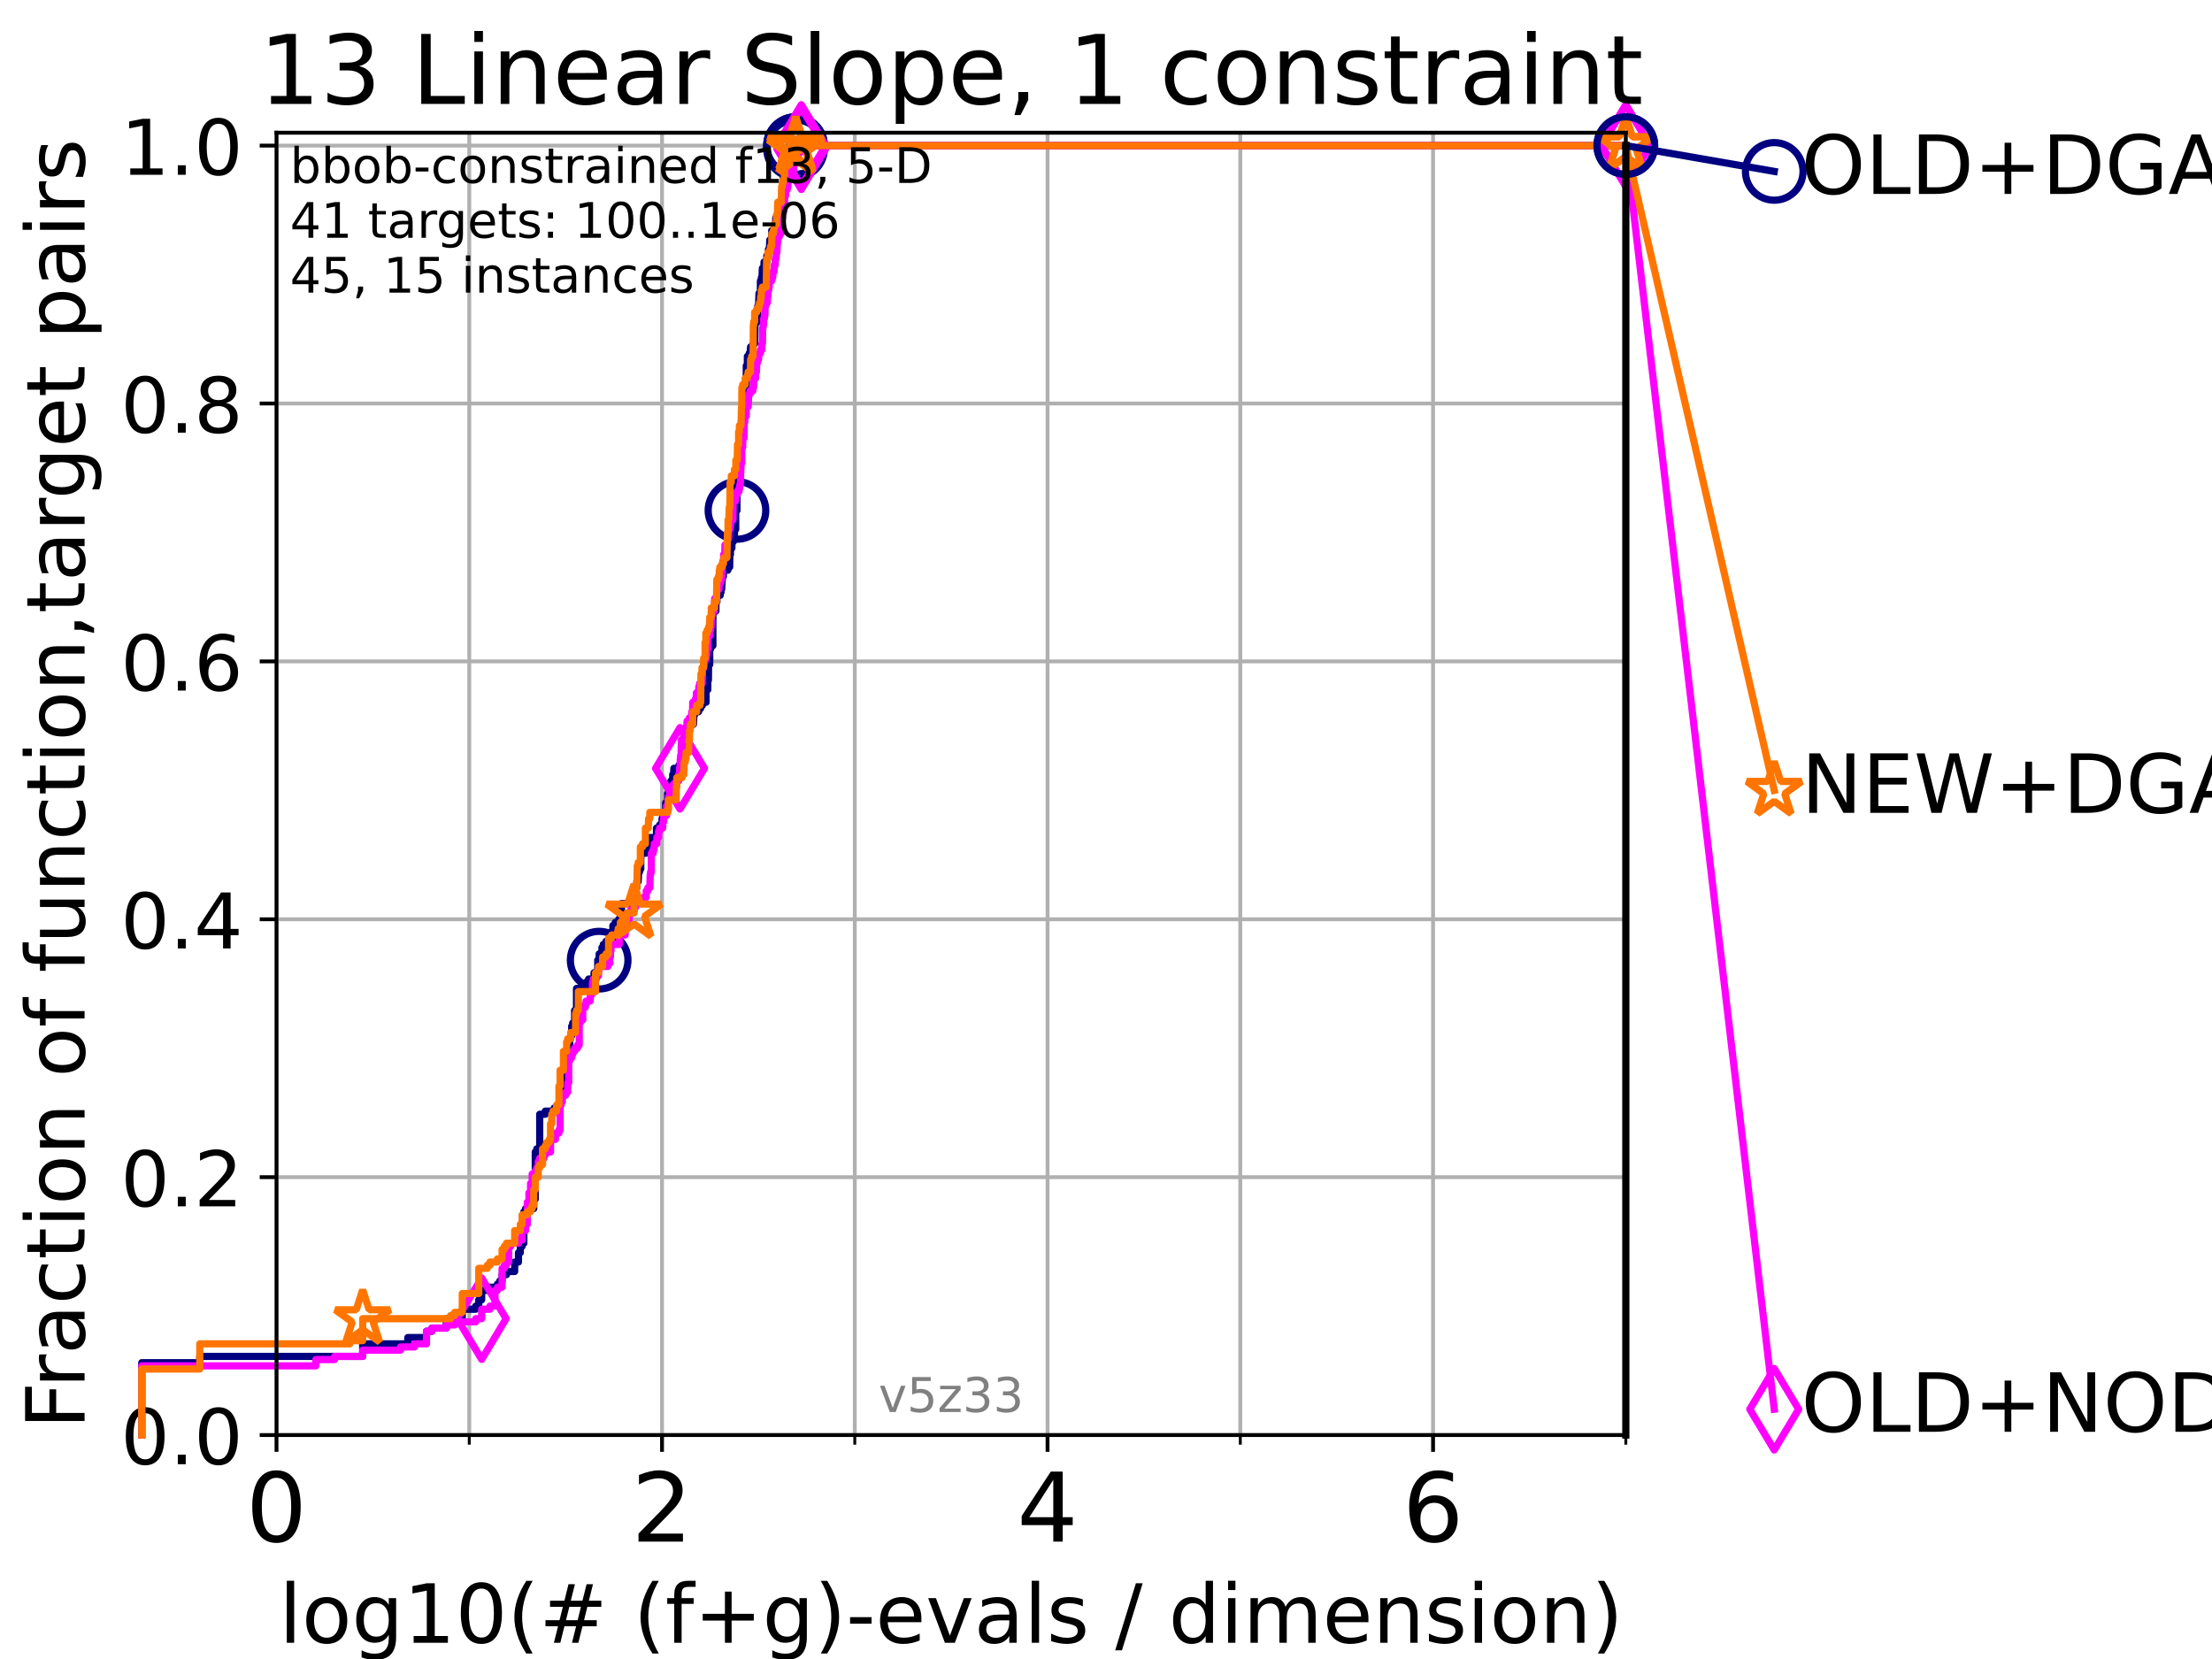 <?xml version="1.0" encoding="utf-8" standalone="no"?>
<!DOCTYPE svg PUBLIC "-//W3C//DTD SVG 1.1//EN"
  "http://www.w3.org/Graphics/SVG/1.1/DTD/svg11.dtd">
<!-- Created with matplotlib (https://matplotlib.org/) -->
<svg height="345.6pt" version="1.1" viewBox="0 0 460.8 345.6" width="460.8pt" xmlns="http://www.w3.org/2000/svg" xmlns:xlink="http://www.w3.org/1999/xlink">
 <defs>
  <style type="text/css">*{stroke-linecap:butt;stroke-linejoin:round;}</style>
 </defs>
 <g id="figure_1">
  <g id="patch_1">
   <path d="M 0 345.6 
L 460.8 345.6 
L 460.8 0 
L 0 0 
z
" style="fill:#ffffff;"/>
  </g>
  <g id="axes_1">
   <g id="patch_2">
    <path d="M 57.6 298.944 
L 338.688 298.944 
L 338.688 27.648 
L 57.6 27.648 
z
" style="fill:#ffffff;"/>
   </g>
   <g id="matplotlib.axis_1">
    <g id="xtick_1">
     <g id="line2d_1">
      <path clip-path="url(#p4991d9fc3c)" d="M 57.6 298.944 
L 57.6 27.648 
" style="fill:none;stroke:#b0b0b0;stroke-linecap:square;stroke-width:0.8;"/>
     </g>
     <g id="line2d_2">
      <defs>
       <path d="M 0 0 
L 0 3.5 
" id="m22c9c07ae5" style="stroke:#000000;stroke-width:0.8;"/>
      </defs>
      <g>
       <use style="stroke:#000000;stroke-width:0.8;" x="57.6" xlink:href="#m22c9c07ae5" y="298.944"/>
      </g>
     </g>
     <g id="text_1">
      <!-- 0 -->
      <g transform="translate(51.237 321.141)scale(0.2 -0.2)">
       <defs>
        <path d="M 31.781 66.406 
Q 24.172 66.406 20.328 58.906 
Q 16.5 51.422 16.5 36.375 
Q 16.5 21.391 20.328 13.891 
Q 24.172 6.391 31.781 6.391 
Q 39.453 6.391 43.281 13.891 
Q 47.125 21.391 47.125 36.375 
Q 47.125 51.422 43.281 58.906 
Q 39.453 66.406 31.781 66.406 
z
M 31.781 74.219 
Q 44.047 74.219 50.516 64.516 
Q 56.984 54.828 56.984 36.375 
Q 56.984 17.969 50.516 8.266 
Q 44.047 -1.422 31.781 -1.422 
Q 19.531 -1.422 13.062 8.266 
Q 6.594 17.969 6.594 36.375 
Q 6.594 54.828 13.062 64.516 
Q 19.531 74.219 31.781 74.219 
z
" id="DejaVuSans-48"/>
       </defs>
       <use xlink:href="#DejaVuSans-48"/>
      </g>
     </g>
    </g>
    <g id="xtick_2">
     <g id="line2d_3">
      <path clip-path="url(#p4991d9fc3c)" d="M 137.911 298.944 
L 137.911 27.648 
" style="fill:none;stroke:#b0b0b0;stroke-linecap:square;stroke-width:0.8;"/>
     </g>
     <g id="line2d_4">
      <g>
       <use style="stroke:#000000;stroke-width:0.8;" x="137.911" xlink:href="#m22c9c07ae5" y="298.944"/>
      </g>
     </g>
     <g id="text_2">
      <!-- 2 -->
      <g transform="translate(131.548 321.141)scale(0.2 -0.2)">
       <defs>
        <path d="M 19.188 8.297 
L 53.609 8.297 
L 53.609 0 
L 7.328 0 
L 7.328 8.297 
Q 12.938 14.109 22.625 23.891 
Q 32.328 33.688 34.812 36.531 
Q 39.547 41.844 41.422 45.531 
Q 43.312 49.219 43.312 52.781 
Q 43.312 58.594 39.234 62.25 
Q 35.156 65.922 28.609 65.922 
Q 23.969 65.922 18.812 64.312 
Q 13.672 62.703 7.812 59.422 
L 7.812 69.391 
Q 13.766 71.781 18.938 73 
Q 24.125 74.219 28.422 74.219 
Q 39.75 74.219 46.484 68.547 
Q 53.219 62.891 53.219 53.422 
Q 53.219 48.922 51.531 44.891 
Q 49.859 40.875 45.406 35.406 
Q 44.188 33.984 37.641 27.219 
Q 31.109 20.453 19.188 8.297 
z
" id="DejaVuSans-50"/>
       </defs>
       <use xlink:href="#DejaVuSans-50"/>
      </g>
     </g>
    </g>
    <g id="xtick_3">
     <g id="line2d_5">
      <path clip-path="url(#p4991d9fc3c)" d="M 218.222 298.944 
L 218.222 27.648 
" style="fill:none;stroke:#b0b0b0;stroke-linecap:square;stroke-width:0.8;"/>
     </g>
     <g id="line2d_6">
      <g>
       <use style="stroke:#000000;stroke-width:0.8;" x="218.222" xlink:href="#m22c9c07ae5" y="298.944"/>
      </g>
     </g>
     <g id="text_3">
      <!-- 4 -->
      <g transform="translate(211.859 321.141)scale(0.2 -0.2)">
       <defs>
        <path d="M 37.797 64.312 
L 12.891 25.391 
L 37.797 25.391 
z
M 35.203 72.906 
L 47.609 72.906 
L 47.609 25.391 
L 58.016 25.391 
L 58.016 17.188 
L 47.609 17.188 
L 47.609 0 
L 37.797 0 
L 37.797 17.188 
L 4.891 17.188 
L 4.891 26.703 
z
" id="DejaVuSans-52"/>
       </defs>
       <use xlink:href="#DejaVuSans-52"/>
      </g>
     </g>
    </g>
    <g id="xtick_4">
     <g id="line2d_7">
      <path clip-path="url(#p4991d9fc3c)" d="M 298.533 298.944 
L 298.533 27.648 
" style="fill:none;stroke:#b0b0b0;stroke-linecap:square;stroke-width:0.8;"/>
     </g>
     <g id="line2d_8">
      <g>
       <use style="stroke:#000000;stroke-width:0.8;" x="298.533" xlink:href="#m22c9c07ae5" y="298.944"/>
      </g>
     </g>
     <g id="text_4">
      <!-- 6 -->
      <g transform="translate(292.17 321.141)scale(0.2 -0.2)">
       <defs>
        <path d="M 33.016 40.375 
Q 26.375 40.375 22.484 35.828 
Q 18.609 31.297 18.609 23.391 
Q 18.609 15.531 22.484 10.953 
Q 26.375 6.391 33.016 6.391 
Q 39.656 6.391 43.531 10.953 
Q 47.406 15.531 47.406 23.391 
Q 47.406 31.297 43.531 35.828 
Q 39.656 40.375 33.016 40.375 
z
M 52.594 71.297 
L 52.594 62.312 
Q 48.875 64.062 45.094 64.984 
Q 41.312 65.922 37.594 65.922 
Q 27.828 65.922 22.672 59.328 
Q 17.531 52.734 16.797 39.406 
Q 19.672 43.656 24.016 45.922 
Q 28.375 48.188 33.594 48.188 
Q 44.578 48.188 50.953 41.516 
Q 57.328 34.859 57.328 23.391 
Q 57.328 12.156 50.688 5.359 
Q 44.047 -1.422 33.016 -1.422 
Q 20.359 -1.422 13.672 8.266 
Q 6.984 17.969 6.984 36.375 
Q 6.984 53.656 15.188 63.938 
Q 23.391 74.219 37.203 74.219 
Q 40.922 74.219 44.703 73.484 
Q 48.484 72.75 52.594 71.297 
z
" id="DejaVuSans-54"/>
       </defs>
       <use xlink:href="#DejaVuSans-54"/>
      </g>
     </g>
    </g>
    <g id="xtick_5">
     <g id="line2d_9">
      <path clip-path="url(#p4991d9fc3c)" d="M 97.755 298.944 
L 97.755 27.648 
" style="fill:none;stroke:#b0b0b0;stroke-linecap:square;stroke-width:0.8;"/>
     </g>
     <g id="line2d_10">
      <defs>
       <path d="M 0 0 
L 0 2 
" id="m30b7da9e9d" style="stroke:#000000;stroke-width:0.6;"/>
      </defs>
      <g>
       <use style="stroke:#000000;stroke-width:0.6;" x="97.755" xlink:href="#m30b7da9e9d" y="298.944"/>
      </g>
     </g>
    </g>
    <g id="xtick_6">
     <g id="line2d_11">
      <path clip-path="url(#p4991d9fc3c)" d="M 178.066 298.944 
L 178.066 27.648 
" style="fill:none;stroke:#b0b0b0;stroke-linecap:square;stroke-width:0.8;"/>
     </g>
     <g id="line2d_12">
      <g>
       <use style="stroke:#000000;stroke-width:0.6;" x="178.066" xlink:href="#m30b7da9e9d" y="298.944"/>
      </g>
     </g>
    </g>
    <g id="xtick_7">
     <g id="line2d_13">
      <path clip-path="url(#p4991d9fc3c)" d="M 258.377 298.944 
L 258.377 27.648 
" style="fill:none;stroke:#b0b0b0;stroke-linecap:square;stroke-width:0.8;"/>
     </g>
     <g id="line2d_14">
      <g>
       <use style="stroke:#000000;stroke-width:0.6;" x="258.377" xlink:href="#m30b7da9e9d" y="298.944"/>
      </g>
     </g>
    </g>
    <g id="xtick_8">
     <g id="line2d_15">
      <path clip-path="url(#p4991d9fc3c)" d="M 338.688 298.944 
L 338.688 27.648 
" style="fill:none;stroke:#b0b0b0;stroke-linecap:square;stroke-width:0.8;"/>
     </g>
     <g id="line2d_16">
      <g>
       <use style="stroke:#000000;stroke-width:0.6;" x="338.688" xlink:href="#m30b7da9e9d" y="298.944"/>
      </g>
     </g>
    </g>
    <g id="text_5">
     <!-- log10(# (f+g)-evals / dimension) -->
     <g transform="translate(58.145 342.218)scale(0.17 -0.17)">
      <defs>
       <path d="M 9.422 75.984 
L 18.406 75.984 
L 18.406 0 
L 9.422 0 
z
" id="DejaVuSans-108"/>
       <path d="M 30.609 48.391 
Q 23.391 48.391 19.188 42.75 
Q 14.984 37.109 14.984 27.297 
Q 14.984 17.484 19.156 11.844 
Q 23.344 6.203 30.609 6.203 
Q 37.797 6.203 41.984 11.859 
Q 46.188 17.531 46.188 27.297 
Q 46.188 37.016 41.984 42.703 
Q 37.797 48.391 30.609 48.391 
z
M 30.609 56 
Q 42.328 56 49.016 48.375 
Q 55.719 40.766 55.719 27.297 
Q 55.719 13.875 49.016 6.219 
Q 42.328 -1.422 30.609 -1.422 
Q 18.844 -1.422 12.172 6.219 
Q 5.516 13.875 5.516 27.297 
Q 5.516 40.766 12.172 48.375 
Q 18.844 56 30.609 56 
z
" id="DejaVuSans-111"/>
       <path d="M 45.406 27.984 
Q 45.406 37.75 41.375 43.109 
Q 37.359 48.484 30.078 48.484 
Q 22.859 48.484 18.828 43.109 
Q 14.797 37.75 14.797 27.984 
Q 14.797 18.266 18.828 12.891 
Q 22.859 7.516 30.078 7.516 
Q 37.359 7.516 41.375 12.891 
Q 45.406 18.266 45.406 27.984 
z
M 54.391 6.781 
Q 54.391 -7.172 48.188 -13.984 
Q 42 -20.797 29.203 -20.797 
Q 24.469 -20.797 20.266 -20.094 
Q 16.062 -19.391 12.109 -17.922 
L 12.109 -9.188 
Q 16.062 -11.328 19.922 -12.344 
Q 23.781 -13.375 27.781 -13.375 
Q 36.625 -13.375 41.016 -8.766 
Q 45.406 -4.156 45.406 5.172 
L 45.406 9.625 
Q 42.625 4.781 38.281 2.391 
Q 33.938 0 27.875 0 
Q 17.828 0 11.672 7.656 
Q 5.516 15.328 5.516 27.984 
Q 5.516 40.672 11.672 48.328 
Q 17.828 56 27.875 56 
Q 33.938 56 38.281 53.609 
Q 42.625 51.219 45.406 46.391 
L 45.406 54.688 
L 54.391 54.688 
z
" id="DejaVuSans-103"/>
       <path d="M 12.406 8.297 
L 28.516 8.297 
L 28.516 63.922 
L 10.984 60.406 
L 10.984 69.391 
L 28.422 72.906 
L 38.281 72.906 
L 38.281 8.297 
L 54.391 8.297 
L 54.391 0 
L 12.406 0 
z
" id="DejaVuSans-49"/>
       <path d="M 31 75.875 
Q 24.469 64.656 21.281 53.656 
Q 18.109 42.672 18.109 31.391 
Q 18.109 20.125 21.312 9.062 
Q 24.516 -2 31 -13.188 
L 23.188 -13.188 
Q 15.875 -1.703 12.234 9.375 
Q 8.594 20.453 8.594 31.391 
Q 8.594 42.281 12.203 53.312 
Q 15.828 64.359 23.188 75.875 
z
" id="DejaVuSans-40"/>
       <path d="M 51.125 44 
L 36.922 44 
L 32.812 27.688 
L 47.125 27.688 
z
M 43.797 71.781 
L 38.719 51.516 
L 52.984 51.516 
L 58.109 71.781 
L 65.922 71.781 
L 60.891 51.516 
L 76.125 51.516 
L 76.125 44 
L 58.984 44 
L 54.984 27.688 
L 70.516 27.688 
L 70.516 20.219 
L 53.078 20.219 
L 48 0 
L 40.188 0 
L 45.219 20.219 
L 30.906 20.219 
L 25.875 0 
L 18.016 0 
L 23.094 20.219 
L 7.719 20.219 
L 7.719 27.688 
L 24.906 27.688 
L 29 44 
L 13.281 44 
L 13.281 51.516 
L 30.906 51.516 
L 35.891 71.781 
z
" id="DejaVuSans-35"/>
       <path id="DejaVuSans-32"/>
       <path d="M 37.109 75.984 
L 37.109 68.5 
L 28.516 68.5 
Q 23.688 68.5 21.797 66.547 
Q 19.922 64.594 19.922 59.516 
L 19.922 54.688 
L 34.719 54.688 
L 34.719 47.703 
L 19.922 47.703 
L 19.922 0 
L 10.891 0 
L 10.891 47.703 
L 2.297 47.703 
L 2.297 54.688 
L 10.891 54.688 
L 10.891 58.5 
Q 10.891 67.625 15.141 71.797 
Q 19.391 75.984 28.609 75.984 
z
" id="DejaVuSans-102"/>
       <path d="M 46 62.703 
L 46 35.5 
L 73.188 35.5 
L 73.188 27.203 
L 46 27.203 
L 46 0 
L 37.797 0 
L 37.797 27.203 
L 10.594 27.203 
L 10.594 35.5 
L 37.797 35.5 
L 37.797 62.703 
z
" id="DejaVuSans-43"/>
       <path d="M 8.016 75.875 
L 15.828 75.875 
Q 23.141 64.359 26.781 53.312 
Q 30.422 42.281 30.422 31.391 
Q 30.422 20.453 26.781 9.375 
Q 23.141 -1.703 15.828 -13.188 
L 8.016 -13.188 
Q 14.5 -2 17.703 9.062 
Q 20.906 20.125 20.906 31.391 
Q 20.906 42.672 17.703 53.656 
Q 14.5 64.656 8.016 75.875 
z
" id="DejaVuSans-41"/>
       <path d="M 4.891 31.391 
L 31.203 31.391 
L 31.203 23.391 
L 4.891 23.391 
z
" id="DejaVuSans-45"/>
       <path d="M 56.203 29.594 
L 56.203 25.203 
L 14.891 25.203 
Q 15.484 15.922 20.484 11.062 
Q 25.484 6.203 34.422 6.203 
Q 39.594 6.203 44.453 7.469 
Q 49.312 8.734 54.109 11.281 
L 54.109 2.781 
Q 49.266 0.734 44.188 -0.344 
Q 39.109 -1.422 33.891 -1.422 
Q 20.797 -1.422 13.156 6.188 
Q 5.516 13.812 5.516 26.812 
Q 5.516 40.234 12.766 48.109 
Q 20.016 56 32.328 56 
Q 43.359 56 49.781 48.891 
Q 56.203 41.797 56.203 29.594 
z
M 47.219 32.234 
Q 47.125 39.594 43.094 43.984 
Q 39.062 48.391 32.422 48.391 
Q 24.906 48.391 20.391 44.141 
Q 15.875 39.891 15.188 32.172 
z
" id="DejaVuSans-101"/>
       <path d="M 2.984 54.688 
L 12.5 54.688 
L 29.594 8.797 
L 46.688 54.688 
L 56.203 54.688 
L 35.688 0 
L 23.484 0 
z
" id="DejaVuSans-118"/>
       <path d="M 34.281 27.484 
Q 23.391 27.484 19.188 25 
Q 14.984 22.516 14.984 16.5 
Q 14.984 11.719 18.141 8.906 
Q 21.297 6.109 26.703 6.109 
Q 34.188 6.109 38.703 11.406 
Q 43.219 16.703 43.219 25.484 
L 43.219 27.484 
z
M 52.203 31.203 
L 52.203 0 
L 43.219 0 
L 43.219 8.297 
Q 40.141 3.328 35.547 0.953 
Q 30.953 -1.422 24.312 -1.422 
Q 15.922 -1.422 10.953 3.297 
Q 6 8.016 6 15.922 
Q 6 25.141 12.172 29.828 
Q 18.359 34.516 30.609 34.516 
L 43.219 34.516 
L 43.219 35.406 
Q 43.219 41.609 39.141 45 
Q 35.062 48.391 27.688 48.391 
Q 23 48.391 18.547 47.266 
Q 14.109 46.141 10.016 43.891 
L 10.016 52.203 
Q 14.938 54.109 19.578 55.047 
Q 24.219 56 28.609 56 
Q 40.484 56 46.344 49.844 
Q 52.203 43.703 52.203 31.203 
z
" id="DejaVuSans-97"/>
       <path d="M 44.281 53.078 
L 44.281 44.578 
Q 40.484 46.531 36.375 47.5 
Q 32.281 48.484 27.875 48.484 
Q 21.188 48.484 17.844 46.438 
Q 14.5 44.391 14.5 40.281 
Q 14.5 37.156 16.891 35.375 
Q 19.281 33.594 26.516 31.984 
L 29.594 31.297 
Q 39.156 29.25 43.188 25.516 
Q 47.219 21.781 47.219 15.094 
Q 47.219 7.469 41.188 3.016 
Q 35.156 -1.422 24.609 -1.422 
Q 20.219 -1.422 15.453 -0.562 
Q 10.688 0.297 5.422 2 
L 5.422 11.281 
Q 10.406 8.688 15.234 7.391 
Q 20.062 6.109 24.812 6.109 
Q 31.156 6.109 34.562 8.281 
Q 37.984 10.453 37.984 14.406 
Q 37.984 18.062 35.516 20.016 
Q 33.062 21.969 24.703 23.781 
L 21.578 24.516 
Q 13.234 26.266 9.516 29.906 
Q 5.812 33.547 5.812 39.891 
Q 5.812 47.609 11.281 51.797 
Q 16.75 56 26.812 56 
Q 31.781 56 36.172 55.266 
Q 40.578 54.547 44.281 53.078 
z
" id="DejaVuSans-115"/>
       <path d="M 25.391 72.906 
L 33.688 72.906 
L 8.297 -9.281 
L 0 -9.281 
z
" id="DejaVuSans-47"/>
       <path d="M 45.406 46.391 
L 45.406 75.984 
L 54.391 75.984 
L 54.391 0 
L 45.406 0 
L 45.406 8.203 
Q 42.578 3.328 38.25 0.953 
Q 33.938 -1.422 27.875 -1.422 
Q 17.969 -1.422 11.734 6.484 
Q 5.516 14.406 5.516 27.297 
Q 5.516 40.188 11.734 48.094 
Q 17.969 56 27.875 56 
Q 33.938 56 38.25 53.625 
Q 42.578 51.266 45.406 46.391 
z
M 14.797 27.297 
Q 14.797 17.391 18.875 11.75 
Q 22.953 6.109 30.078 6.109 
Q 37.203 6.109 41.297 11.75 
Q 45.406 17.391 45.406 27.297 
Q 45.406 37.203 41.297 42.844 
Q 37.203 48.484 30.078 48.484 
Q 22.953 48.484 18.875 42.844 
Q 14.797 37.203 14.797 27.297 
z
" id="DejaVuSans-100"/>
       <path d="M 9.422 54.688 
L 18.406 54.688 
L 18.406 0 
L 9.422 0 
z
M 9.422 75.984 
L 18.406 75.984 
L 18.406 64.594 
L 9.422 64.594 
z
" id="DejaVuSans-105"/>
       <path d="M 52 44.188 
Q 55.375 50.25 60.062 53.125 
Q 64.75 56 71.094 56 
Q 79.641 56 84.281 50.016 
Q 88.922 44.047 88.922 33.016 
L 88.922 0 
L 79.891 0 
L 79.891 32.719 
Q 79.891 40.578 77.094 44.375 
Q 74.312 48.188 68.609 48.188 
Q 61.625 48.188 57.562 43.547 
Q 53.516 38.922 53.516 30.906 
L 53.516 0 
L 44.484 0 
L 44.484 32.719 
Q 44.484 40.625 41.703 44.406 
Q 38.922 48.188 33.109 48.188 
Q 26.219 48.188 22.156 43.531 
Q 18.109 38.875 18.109 30.906 
L 18.109 0 
L 9.078 0 
L 9.078 54.688 
L 18.109 54.688 
L 18.109 46.188 
Q 21.188 51.219 25.484 53.609 
Q 29.781 56 35.688 56 
Q 41.656 56 45.828 52.969 
Q 50 49.953 52 44.188 
z
" id="DejaVuSans-109"/>
       <path d="M 54.891 33.016 
L 54.891 0 
L 45.906 0 
L 45.906 32.719 
Q 45.906 40.484 42.875 44.328 
Q 39.844 48.188 33.797 48.188 
Q 26.516 48.188 22.312 43.547 
Q 18.109 38.922 18.109 30.906 
L 18.109 0 
L 9.078 0 
L 9.078 54.688 
L 18.109 54.688 
L 18.109 46.188 
Q 21.344 51.125 25.703 53.562 
Q 30.078 56 35.797 56 
Q 45.219 56 50.047 50.172 
Q 54.891 44.344 54.891 33.016 
z
" id="DejaVuSans-110"/>
      </defs>
      <use xlink:href="#DejaVuSans-108"/>
      <use x="27.783" xlink:href="#DejaVuSans-111"/>
      <use x="88.965" xlink:href="#DejaVuSans-103"/>
      <use x="152.441" xlink:href="#DejaVuSans-49"/>
      <use x="216.064" xlink:href="#DejaVuSans-48"/>
      <use x="279.688" xlink:href="#DejaVuSans-40"/>
      <use x="318.701" xlink:href="#DejaVuSans-35"/>
      <use x="402.49" xlink:href="#DejaVuSans-32"/>
      <use x="434.277" xlink:href="#DejaVuSans-40"/>
      <use x="473.291" xlink:href="#DejaVuSans-102"/>
      <use x="508.496" xlink:href="#DejaVuSans-43"/>
      <use x="592.285" xlink:href="#DejaVuSans-103"/>
      <use x="655.762" xlink:href="#DejaVuSans-41"/>
      <use x="694.775" xlink:href="#DejaVuSans-45"/>
      <use x="730.859" xlink:href="#DejaVuSans-101"/>
      <use x="792.383" xlink:href="#DejaVuSans-118"/>
      <use x="851.562" xlink:href="#DejaVuSans-97"/>
      <use x="912.842" xlink:href="#DejaVuSans-108"/>
      <use x="940.625" xlink:href="#DejaVuSans-115"/>
      <use x="992.725" xlink:href="#DejaVuSans-32"/>
      <use x="1024.512" xlink:href="#DejaVuSans-47"/>
      <use x="1058.203" xlink:href="#DejaVuSans-32"/>
      <use x="1089.99" xlink:href="#DejaVuSans-100"/>
      <use x="1153.467" xlink:href="#DejaVuSans-105"/>
      <use x="1181.25" xlink:href="#DejaVuSans-109"/>
      <use x="1278.662" xlink:href="#DejaVuSans-101"/>
      <use x="1340.186" xlink:href="#DejaVuSans-110"/>
      <use x="1403.564" xlink:href="#DejaVuSans-115"/>
      <use x="1455.664" xlink:href="#DejaVuSans-105"/>
      <use x="1483.447" xlink:href="#DejaVuSans-111"/>
      <use x="1544.629" xlink:href="#DejaVuSans-110"/>
      <use x="1608.008" xlink:href="#DejaVuSans-41"/>
     </g>
    </g>
   </g>
   <g id="matplotlib.axis_2">
    <g id="ytick_1">
     <g id="line2d_17">
      <path clip-path="url(#p4991d9fc3c)" d="M 57.6 298.944 
L 338.688 298.944 
" style="fill:none;stroke:#b0b0b0;stroke-linecap:square;stroke-width:0.8;"/>
     </g>
     <g id="line2d_18">
      <defs>
       <path d="M 0 0 
L -3.5 0 
" id="m5653acc57c" style="stroke:#000000;stroke-width:0.8;"/>
      </defs>
      <g>
       <use style="stroke:#000000;stroke-width:0.8;" x="57.6" xlink:href="#m5653acc57c" y="298.944"/>
      </g>
     </g>
     <g id="text_6">
      <!-- 0.0 -->
      <g transform="translate(25.155 305.023)scale(0.16 -0.16)">
       <defs>
        <path d="M 10.688 12.406 
L 21 12.406 
L 21 0 
L 10.688 0 
z
" id="DejaVuSans-46"/>
       </defs>
       <use xlink:href="#DejaVuSans-48"/>
       <use x="63.623" xlink:href="#DejaVuSans-46"/>
       <use x="95.41" xlink:href="#DejaVuSans-48"/>
      </g>
     </g>
    </g>
    <g id="ytick_2">
     <g id="line2d_19">
      <path clip-path="url(#p4991d9fc3c)" d="M 57.6 245.222 
L 338.688 245.222 
" style="fill:none;stroke:#b0b0b0;stroke-linecap:square;stroke-width:0.8;"/>
     </g>
     <g id="line2d_20">
      <g>
       <use style="stroke:#000000;stroke-width:0.8;" x="57.6" xlink:href="#m5653acc57c" y="245.222"/>
      </g>
     </g>
     <g id="text_7">
      <!-- 0.2 -->
      <g transform="translate(25.155 251.301)scale(0.16 -0.16)">
       <use xlink:href="#DejaVuSans-48"/>
       <use x="63.623" xlink:href="#DejaVuSans-46"/>
       <use x="95.41" xlink:href="#DejaVuSans-50"/>
      </g>
     </g>
    </g>
    <g id="ytick_3">
     <g id="line2d_21">
      <path clip-path="url(#p4991d9fc3c)" d="M 57.6 191.5 
L 338.688 191.5 
" style="fill:none;stroke:#b0b0b0;stroke-linecap:square;stroke-width:0.8;"/>
     </g>
     <g id="line2d_22">
      <g>
       <use style="stroke:#000000;stroke-width:0.8;" x="57.6" xlink:href="#m5653acc57c" y="191.5"/>
      </g>
     </g>
     <g id="text_8">
      <!-- 0.4 -->
      <g transform="translate(25.155 197.579)scale(0.16 -0.16)">
       <use xlink:href="#DejaVuSans-48"/>
       <use x="63.623" xlink:href="#DejaVuSans-46"/>
       <use x="95.41" xlink:href="#DejaVuSans-52"/>
      </g>
     </g>
    </g>
    <g id="ytick_4">
     <g id="line2d_23">
      <path clip-path="url(#p4991d9fc3c)" d="M 57.6 137.778 
L 338.688 137.778 
" style="fill:none;stroke:#b0b0b0;stroke-linecap:square;stroke-width:0.8;"/>
     </g>
     <g id="line2d_24">
      <g>
       <use style="stroke:#000000;stroke-width:0.8;" x="57.6" xlink:href="#m5653acc57c" y="137.778"/>
      </g>
     </g>
     <g id="text_9">
      <!-- 0.6 -->
      <g transform="translate(25.155 143.857)scale(0.16 -0.16)">
       <use xlink:href="#DejaVuSans-48"/>
       <use x="63.623" xlink:href="#DejaVuSans-46"/>
       <use x="95.41" xlink:href="#DejaVuSans-54"/>
      </g>
     </g>
    </g>
    <g id="ytick_5">
     <g id="line2d_25">
      <path clip-path="url(#p4991d9fc3c)" d="M 57.6 84.056 
L 338.688 84.056 
" style="fill:none;stroke:#b0b0b0;stroke-linecap:square;stroke-width:0.8;"/>
     </g>
     <g id="line2d_26">
      <g>
       <use style="stroke:#000000;stroke-width:0.8;" x="57.6" xlink:href="#m5653acc57c" y="84.056"/>
      </g>
     </g>
     <g id="text_10">
      <!-- 0.8 -->
      <g transform="translate(25.155 90.135)scale(0.16 -0.16)">
       <defs>
        <path d="M 31.781 34.625 
Q 24.75 34.625 20.719 30.859 
Q 16.703 27.094 16.703 20.516 
Q 16.703 13.922 20.719 10.156 
Q 24.75 6.391 31.781 6.391 
Q 38.812 6.391 42.859 10.172 
Q 46.922 13.969 46.922 20.516 
Q 46.922 27.094 42.891 30.859 
Q 38.875 34.625 31.781 34.625 
z
M 21.922 38.812 
Q 15.578 40.375 12.031 44.719 
Q 8.5 49.078 8.5 55.328 
Q 8.5 64.062 14.719 69.141 
Q 20.953 74.219 31.781 74.219 
Q 42.672 74.219 48.875 69.141 
Q 55.078 64.062 55.078 55.328 
Q 55.078 49.078 51.531 44.719 
Q 48 40.375 41.703 38.812 
Q 48.828 37.156 52.797 32.312 
Q 56.781 27.484 56.781 20.516 
Q 56.781 9.906 50.312 4.234 
Q 43.844 -1.422 31.781 -1.422 
Q 19.734 -1.422 13.25 4.234 
Q 6.781 9.906 6.781 20.516 
Q 6.781 27.484 10.781 32.312 
Q 14.797 37.156 21.922 38.812 
z
M 18.312 54.391 
Q 18.312 48.734 21.844 45.562 
Q 25.391 42.391 31.781 42.391 
Q 38.141 42.391 41.719 45.562 
Q 45.312 48.734 45.312 54.391 
Q 45.312 60.062 41.719 63.234 
Q 38.141 66.406 31.781 66.406 
Q 25.391 66.406 21.844 63.234 
Q 18.312 60.062 18.312 54.391 
z
" id="DejaVuSans-56"/>
       </defs>
       <use xlink:href="#DejaVuSans-48"/>
       <use x="63.623" xlink:href="#DejaVuSans-46"/>
       <use x="95.41" xlink:href="#DejaVuSans-56"/>
      </g>
     </g>
    </g>
    <g id="ytick_6">
     <g id="line2d_27">
      <path clip-path="url(#p4991d9fc3c)" d="M 57.6 30.334 
L 338.688 30.334 
" style="fill:none;stroke:#b0b0b0;stroke-linecap:square;stroke-width:0.8;"/>
     </g>
     <g id="line2d_28">
      <g>
       <use style="stroke:#000000;stroke-width:0.8;" x="57.6" xlink:href="#m5653acc57c" y="30.334"/>
      </g>
     </g>
     <g id="text_11">
      <!-- 1.0 -->
      <g transform="translate(25.155 36.413)scale(0.16 -0.16)">
       <use xlink:href="#DejaVuSans-49"/>
       <use x="63.623" xlink:href="#DejaVuSans-46"/>
       <use x="95.41" xlink:href="#DejaVuSans-48"/>
      </g>
     </g>
    </g>
    <g id="text_12">
     <!-- Fraction of function,target pairs -->
     <g transform="translate(17.62 297.681)rotate(-90)scale(0.17 -0.17)">
      <defs>
       <path d="M 9.812 72.906 
L 51.703 72.906 
L 51.703 64.594 
L 19.672 64.594 
L 19.672 43.109 
L 48.578 43.109 
L 48.578 34.812 
L 19.672 34.812 
L 19.672 0 
L 9.812 0 
z
" id="DejaVuSans-70"/>
       <path d="M 41.109 46.297 
Q 39.594 47.172 37.812 47.578 
Q 36.031 48 33.891 48 
Q 26.266 48 22.188 43.047 
Q 18.109 38.094 18.109 28.812 
L 18.109 0 
L 9.078 0 
L 9.078 54.688 
L 18.109 54.688 
L 18.109 46.188 
Q 20.953 51.172 25.484 53.578 
Q 30.031 56 36.531 56 
Q 37.453 56 38.578 55.875 
Q 39.703 55.766 41.062 55.516 
z
" id="DejaVuSans-114"/>
       <path d="M 48.781 52.594 
L 48.781 44.188 
Q 44.969 46.297 41.141 47.344 
Q 37.312 48.391 33.406 48.391 
Q 24.656 48.391 19.812 42.844 
Q 14.984 37.312 14.984 27.297 
Q 14.984 17.281 19.812 11.734 
Q 24.656 6.203 33.406 6.203 
Q 37.312 6.203 41.141 7.25 
Q 44.969 8.297 48.781 10.406 
L 48.781 2.094 
Q 45.016 0.344 40.984 -0.531 
Q 36.969 -1.422 32.422 -1.422 
Q 20.062 -1.422 12.781 6.344 
Q 5.516 14.109 5.516 27.297 
Q 5.516 40.672 12.859 48.328 
Q 20.219 56 33.016 56 
Q 37.156 56 41.109 55.141 
Q 45.062 54.297 48.781 52.594 
z
" id="DejaVuSans-99"/>
       <path d="M 18.312 70.219 
L 18.312 54.688 
L 36.812 54.688 
L 36.812 47.703 
L 18.312 47.703 
L 18.312 18.016 
Q 18.312 11.328 20.141 9.422 
Q 21.969 7.516 27.594 7.516 
L 36.812 7.516 
L 36.812 0 
L 27.594 0 
Q 17.188 0 13.234 3.875 
Q 9.281 7.766 9.281 18.016 
L 9.281 47.703 
L 2.688 47.703 
L 2.688 54.688 
L 9.281 54.688 
L 9.281 70.219 
z
" id="DejaVuSans-116"/>
       <path d="M 8.5 21.578 
L 8.5 54.688 
L 17.484 54.688 
L 17.484 21.922 
Q 17.484 14.156 20.5 10.266 
Q 23.531 6.391 29.594 6.391 
Q 36.859 6.391 41.078 11.031 
Q 45.312 15.672 45.312 23.688 
L 45.312 54.688 
L 54.297 54.688 
L 54.297 0 
L 45.312 0 
L 45.312 8.406 
Q 42.047 3.422 37.719 1 
Q 33.406 -1.422 27.688 -1.422 
Q 18.266 -1.422 13.375 4.438 
Q 8.5 10.297 8.5 21.578 
z
M 31.109 56 
z
" id="DejaVuSans-117"/>
       <path d="M 11.719 12.406 
L 22.016 12.406 
L 22.016 4 
L 14.016 -11.625 
L 7.719 -11.625 
L 11.719 4 
z
" id="DejaVuSans-44"/>
       <path d="M 18.109 8.203 
L 18.109 -20.797 
L 9.078 -20.797 
L 9.078 54.688 
L 18.109 54.688 
L 18.109 46.391 
Q 20.953 51.266 25.266 53.625 
Q 29.594 56 35.594 56 
Q 45.562 56 51.781 48.094 
Q 58.016 40.188 58.016 27.297 
Q 58.016 14.406 51.781 6.484 
Q 45.562 -1.422 35.594 -1.422 
Q 29.594 -1.422 25.266 0.953 
Q 20.953 3.328 18.109 8.203 
z
M 48.688 27.297 
Q 48.688 37.203 44.609 42.844 
Q 40.531 48.484 33.406 48.484 
Q 26.266 48.484 22.188 42.844 
Q 18.109 37.203 18.109 27.297 
Q 18.109 17.391 22.188 11.75 
Q 26.266 6.109 33.406 6.109 
Q 40.531 6.109 44.609 11.75 
Q 48.688 17.391 48.688 27.297 
z
" id="DejaVuSans-112"/>
      </defs>
      <use xlink:href="#DejaVuSans-70"/>
      <use x="50.27" xlink:href="#DejaVuSans-114"/>
      <use x="91.383" xlink:href="#DejaVuSans-97"/>
      <use x="152.662" xlink:href="#DejaVuSans-99"/>
      <use x="207.643" xlink:href="#DejaVuSans-116"/>
      <use x="246.852" xlink:href="#DejaVuSans-105"/>
      <use x="274.635" xlink:href="#DejaVuSans-111"/>
      <use x="335.816" xlink:href="#DejaVuSans-110"/>
      <use x="399.195" xlink:href="#DejaVuSans-32"/>
      <use x="430.982" xlink:href="#DejaVuSans-111"/>
      <use x="492.164" xlink:href="#DejaVuSans-102"/>
      <use x="527.369" xlink:href="#DejaVuSans-32"/>
      <use x="559.156" xlink:href="#DejaVuSans-102"/>
      <use x="594.361" xlink:href="#DejaVuSans-117"/>
      <use x="657.74" xlink:href="#DejaVuSans-110"/>
      <use x="721.119" xlink:href="#DejaVuSans-99"/>
      <use x="776.1" xlink:href="#DejaVuSans-116"/>
      <use x="815.309" xlink:href="#DejaVuSans-105"/>
      <use x="843.092" xlink:href="#DejaVuSans-111"/>
      <use x="904.273" xlink:href="#DejaVuSans-110"/>
      <use x="967.652" xlink:href="#DejaVuSans-44"/>
      <use x="999.439" xlink:href="#DejaVuSans-116"/>
      <use x="1038.648" xlink:href="#DejaVuSans-97"/>
      <use x="1099.928" xlink:href="#DejaVuSans-114"/>
      <use x="1139.291" xlink:href="#DejaVuSans-103"/>
      <use x="1202.768" xlink:href="#DejaVuSans-101"/>
      <use x="1264.291" xlink:href="#DejaVuSans-116"/>
      <use x="1303.5" xlink:href="#DejaVuSans-32"/>
      <use x="1335.287" xlink:href="#DejaVuSans-112"/>
      <use x="1398.764" xlink:href="#DejaVuSans-97"/>
      <use x="1460.043" xlink:href="#DejaVuSans-105"/>
      <use x="1487.826" xlink:href="#DejaVuSans-114"/>
      <use x="1528.939" xlink:href="#DejaVuSans-115"/>
     </g>
    </g>
   </g>
   <g id="line2d_29">
    <defs>
     <path d="M 0 1.5 
C 0.398 1.5 0.779 1.342 1.061 1.061 
C 1.342 0.779 1.5 0.398 1.5 0 
C 1.5 -0.398 1.342 -0.779 1.061 -1.061 
C 0.779 -1.342 0.398 -1.5 0 -1.5 
C -0.398 -1.5 -0.779 -1.342 -1.061 -1.061 
C -1.342 -0.779 -1.5 -0.398 -1.5 0 
C -1.5 0.398 -1.342 0.779 -1.061 1.061 
C -0.779 1.342 -0.398 1.5 0 1.5 
z
" id="m5f80b8c4d6" style="stroke:#000080;"/>
    </defs>
    <g>
     <use style="fill:#000080;stroke:#000080;" x="165.725" xlink:href="#m5f80b8c4d6" y="30.334"/>
     <use style="fill:#000080;stroke:#000080;" x="165.725" xlink:href="#m5f80b8c4d6" y="30.334"/>
    </g>
   </g>
   <g id="line2d_30">
    <path d="M 29.533 298.944 
L 29.533 283.876 
L 41.621 283.876 
L 41.621 282.565 
L 75.556 282.565 
L 75.556 279.945 
L 84.956 279.945 
L 84.956 278.634 
L 88.847 278.634 
L 88.847 277.324 
L 89.973 277.324 
L 89.973 276.669 
L 92.969 276.669 
L 92.969 274.704 
L 96.301 274.704 
L 96.301 272.738 
L 99.098 272.738 
L 99.098 272.083 
L 99.732 272.083 
L 99.732 270.773 
L 100.344 270.773 
L 100.344 268.807 
L 101.507 268.807 
L 101.507 268.152 
L 103.623 268.152 
L 103.623 267.497 
L 104.115 267.497 
L 104.115 266.842 
L 104.592 266.842 
L 104.592 265.532 
L 105.51 265.532 
L 105.51 264.876 
L 107.213 264.876 
L 107.213 262.911 
L 108.006 262.911 
L 108.006 260.946 
L 108.389 260.946 
L 108.389 259.635 
L 108.764 259.635 
L 108.764 258.98 
L 109.132 258.98 
L 109.132 252.429 
L 109.491 252.429 
L 109.491 251.773 
L 111.186 251.773 
L 111.186 249.808 
L 111.506 249.808 
L 111.506 239.981 
L 111.82 239.981 
L 111.82 239.326 
L 112.432 239.326 
L 112.432 232.119 
L 113.595 232.119 
L 113.595 231.464 
L 115.46 231.464 
L 115.46 230.809 
L 116.443 230.809 
L 116.443 230.154 
L 116.68 230.154 
L 116.68 229.499 
L 116.914 229.499 
L 116.914 226.878 
L 117.145 226.878 
L 117.145 226.223 
L 117.598 226.223 
L 117.598 220.326 
L 118.257 220.326 
L 118.257 219.016 
L 118.682 219.016 
L 118.682 216.396 
L 118.891 216.396 
L 118.891 215.74 
L 119.097 215.74 
L 119.097 213.775 
L 119.301 213.775 
L 119.301 213.12 
L 119.702 213.12 
L 119.702 210.499 
L 120.094 210.499 
L 120.094 205.913 
L 121.219 205.913 
L 121.219 205.258 
L 122.105 205.258 
L 122.105 204.603 
L 122.615 204.603 
L 122.615 203.948 
L 123.751 203.948 
L 123.751 202.638 
L 124.52 202.638 
L 124.52 200.017 
L 124.818 200.017 
L 124.818 198.707 
L 125.399 198.707 
L 125.399 197.396 
L 125.683 197.396 
L 125.683 196.741 
L 126.236 196.741 
L 126.236 196.086 
L 127.294 196.086 
L 127.294 194.121 
L 127.674 194.121 
L 127.674 192.81 
L 128.169 192.81 
L 128.169 192.155 
L 128.886 192.155 
L 128.886 191.5 
L 129.233 191.5 
L 129.233 190.19 
L 129.461 190.19 
L 129.461 188.224 
L 131.591 188.224 
L 131.591 187.569 
L 132.182 187.569 
L 132.182 184.949 
L 132.66 184.949 
L 132.66 183.638 
L 132.94 183.638 
L 133.033 181.673 
L 133.216 181.673 
L 133.216 181.018 
L 133.488 181.018 
L 133.488 177.742 
L 134.535 177.742 
L 134.619 176.432 
L 134.787 176.432 
L 134.787 175.777 
L 135.362 175.777 
L 135.362 174.466 
L 136.757 174.466 
L 136.757 172.501 
L 137.416 172.501 
L 137.416 171.846 
L 137.911 171.846 
L 137.911 170.535 
L 138.05 170.535 
L 138.05 169.88 
L 138.662 169.88 
L 138.662 167.26 
L 139.058 167.26 
L 139.058 165.294 
L 139.253 165.294 
L 139.253 164.639 
L 139.762 164.639 
L 139.762 162.674 
L 140.135 162.674 
L 140.135 161.363 
L 140.318 161.363 
L 140.379 160.053 
L 141.436 160.053 
L 141.436 159.398 
L 141.997 159.398 
L 141.997 157.432 
L 142.161 157.432 
L 142.161 156.777 
L 142.433 156.777 
L 142.486 154.812 
L 142.91 154.812 
L 142.91 151.536 
L 143.828 151.536 
L 143.828 150.881 
L 144.463 150.881 
L 144.558 148.916 
L 144.701 148.916 
L 144.701 148.26 
L 145.531 148.26 
L 145.531 147.605 
L 145.932 147.605 
L 145.932 146.95 
L 146.324 146.95 
L 146.324 146.295 
L 147.082 146.295 
L 147.082 143.674 
L 147.45 143.674 
L 147.45 141.709 
L 147.57 141.709 
L 147.61 138.433 
L 147.849 138.433 
L 147.849 135.157 
L 148.045 135.157 
L 148.045 134.502 
L 148.507 134.502 
L 148.507 127.951 
L 148.62 127.951 
L 148.62 127.296 
L 149.141 127.296 
L 149.141 125.33 
L 149.359 125.33 
L 149.359 124.02 
L 150.034 124.02 
L 150.034 123.365 
L 150.207 123.365 
L 150.207 122.71 
L 150.344 122.71 
L 150.446 120.744 
L 150.48 120.744 
L 150.48 120.089 
L 150.683 120.089 
L 150.683 118.779 
L 151.629 118.779 
L 151.629 118.124 
L 152.006 118.124 
L 152.037 115.503 
L 152.161 115.503 
L 152.161 114.193 
L 152.466 114.193 
L 152.466 112.883 
L 152.737 112.883 
L 152.737 112.227 
L 153.003 112.227 
L 153.003 110.262 
L 153.265 110.262 
L 153.265 106.331 
L 153.524 106.331 
L 153.524 98.469 
L 153.75 98.469 
L 153.778 97.159 
L 154.14 97.159 
L 154.195 91.263 
L 154.277 91.263 
L 154.277 90.608 
L 154.521 90.608 
L 154.521 87.987 
L 154.681 87.987 
L 154.708 86.022 
L 154.946 86.022 
L 155.025 80.78 
L 155.335 80.78 
L 155.335 80.125 
L 155.463 80.125 
L 155.463 76.194 
L 155.691 76.194 
L 155.691 74.229 
L 156.089 74.229 
L 156.089 73.574 
L 156.261 73.574 
L 156.358 72.263 
L 156.859 72.263 
L 156.859 71.608 
L 157.209 71.608 
L 157.301 67.022 
L 157.843 67.022 
L 157.865 63.747 
L 158.02 63.747 
L 158.108 61.126 
L 158.39 61.126 
L 158.412 58.505 
L 158.605 58.505 
L 158.605 57.85 
L 158.732 57.85 
L 158.816 55.885 
L 159.108 55.885 
L 159.17 54.575 
L 159.738 54.575 
L 159.738 53.264 
L 160.074 53.264 
L 160.074 51.954 
L 160.269 51.954 
L 160.365 49.988 
L 160.765 49.988 
L 160.765 48.023 
L 161.574 48.023 
L 161.592 45.402 
L 162.069 45.402 
L 162.104 44.092 
L 162.208 44.092 
L 162.208 42.127 
L 163.119 42.127 
L 163.201 36.886 
L 163.283 36.886 
L 163.364 34.92 
L 164.063 34.92 
L 164.156 32.3 
L 164.825 32.3 
L 164.825 31.644 
L 165.683 31.644 
L 165.725 30.334 
L 338.688 30.334 
L 338.688 30.334 
" style="fill:none;stroke:#000080;stroke-linecap:square;stroke-width:1.5;"/>
   </g>
   <g id="line2d_31">
    <defs>
     <path d="M 0 6 
C 1.591 6 3.117 5.368 4.243 4.243 
C 5.368 3.117 6 1.591 6 0 
C 6 -1.591 5.368 -3.117 4.243 -4.243 
C 3.117 -5.368 1.591 -6 0 -6 
C -1.591 -6 -3.117 -5.368 -4.243 -4.243 
C -5.368 -3.117 -6 -1.591 -6 0 
C -6 1.591 -5.368 3.117 -4.243 4.243 
C -3.117 5.368 -1.591 6 0 6 
z
" id="m96f709f363" style="stroke:#000080;stroke-width:1.5;"/>
    </defs>
    <g>
     <use style="fill-opacity:0;stroke:#000080;stroke-width:1.5;" x="124.818" xlink:href="#m96f709f363" y="200.017"/>
     <use style="fill-opacity:0;stroke:#000080;stroke-width:1.5;" x="153.524" xlink:href="#m96f709f363" y="106.331"/>
     <use style="fill-opacity:0;stroke:#000080;stroke-width:1.5;" x="165.725" xlink:href="#m96f709f363" y="30.989"/>
     <use style="fill-opacity:0;stroke:#000080;stroke-width:1.5;" x="165.725" xlink:href="#m96f709f363" y="30.334"/>
     <use style="fill-opacity:0;stroke:#000080;stroke-width:1.5;" x="165.725" xlink:href="#m96f709f363" y="30.334"/>
     <use style="fill-opacity:0;stroke:#000080;stroke-width:1.5;" x="338.688" xlink:href="#m96f709f363" y="30.334"/>
    </g>
   </g>
   <g id="line2d_32">
    <path style="fill:none;stroke:#000080;stroke-linecap:square;stroke-width:1.5;"/>
    <g/>
   </g>
   <g id="line2d_33">
    <defs>
     <path d="M 0 1.5 
C 0.398 1.5 0.779 1.342 1.061 1.061 
C 1.342 0.779 1.5 0.398 1.5 0 
C 1.5 -0.398 1.342 -0.779 1.061 -1.061 
C 0.779 -1.342 0.398 -1.5 0 -1.5 
C -0.398 -1.5 -0.779 -1.342 -1.061 -1.061 
C -1.342 -0.779 -1.5 -0.398 -1.5 0 
C -1.5 0.398 -1.342 0.779 -1.061 1.061 
C -0.779 1.342 -0.398 1.5 0 1.5 
z
" id="m0cd93c51f2" style="stroke:#ff00ff;"/>
    </defs>
    <g>
     <use style="fill:#ff00ff;stroke:#ff00ff;" x="166.929" xlink:href="#m0cd93c51f2" y="30.334"/>
     <use style="fill:#ff00ff;stroke:#ff00ff;" x="166.929" xlink:href="#m0cd93c51f2" y="30.334"/>
    </g>
   </g>
   <g id="line2d_34">
    <path d="M 29.533 298.944 
L 29.533 284.531 
L 65.797 284.531 
L 65.797 283.22 
L 69.688 283.22 
L 69.688 282.565 
L 75.556 282.565 
L 75.556 281.255 
L 83.438 281.255 
L 83.438 280.6 
L 86.351 280.6 
L 86.351 279.945 
L 88.847 279.945 
L 88.847 277.324 
L 89.973 277.324 
L 89.973 276.669 
L 92.969 276.669 
L 92.969 276.014 
L 94.715 276.014 
L 94.715 275.359 
L 99.098 275.359 
L 99.098 274.704 
L 100.344 274.704 
L 100.344 272.738 
L 102.06 272.738 
L 102.06 272.083 
L 103.118 272.083 
L 103.118 268.807 
L 103.623 268.807 
L 103.623 268.152 
L 104.592 268.152 
L 104.592 264.221 
L 105.057 264.221 
L 105.057 263.566 
L 105.51 263.566 
L 105.51 262.911 
L 105.952 262.911 
L 105.952 259.635 
L 106.383 259.635 
L 106.383 258.98 
L 108.006 258.98 
L 108.006 258.325 
L 108.764 258.325 
L 108.764 256.36 
L 109.491 256.36 
L 109.491 255.049 
L 109.843 255.049 
L 109.843 250.463 
L 110.189 250.463 
L 110.189 248.498 
L 110.527 248.498 
L 110.527 246.532 
L 110.86 246.532 
L 110.86 244.567 
L 111.506 244.567 
L 111.506 243.912 
L 111.82 243.912 
L 111.82 243.257 
L 112.128 243.257 
L 112.128 241.946 
L 112.432 241.946 
L 112.432 241.291 
L 113.311 241.291 
L 113.311 240.636 
L 113.595 240.636 
L 113.595 239.981 
L 114.685 239.981 
L 114.685 237.36 
L 115.711 237.36 
L 115.711 236.05 
L 116.443 236.05 
L 116.443 235.395 
L 116.68 235.395 
L 116.68 230.154 
L 116.914 230.154 
L 116.914 229.499 
L 117.145 229.499 
L 117.145 228.188 
L 117.821 228.188 
L 117.821 227.533 
L 118.257 227.533 
L 118.257 225.568 
L 118.471 225.568 
L 118.471 220.982 
L 118.682 220.982 
L 118.682 220.326 
L 119.097 220.326 
L 119.097 219.671 
L 119.301 219.671 
L 119.301 219.016 
L 119.702 219.016 
L 119.702 218.361 
L 120.287 218.361 
L 120.287 217.706 
L 120.666 217.706 
L 120.666 213.12 
L 120.852 213.12 
L 120.852 212.465 
L 121.4 212.465 
L 121.4 209.844 
L 121.931 209.844 
L 121.931 209.189 
L 122.105 209.189 
L 122.105 208.534 
L 122.948 208.534 
L 122.948 207.224 
L 123.274 207.224 
L 123.274 206.568 
L 123.434 206.568 
L 123.434 204.603 
L 123.594 204.603 
L 123.594 203.948 
L 124.216 203.948 
L 124.216 203.293 
L 124.669 203.293 
L 124.669 201.982 
L 124.818 201.982 
L 124.818 201.327 
L 126.64 201.327 
L 126.64 200.672 
L 127.035 200.672 
L 127.035 199.362 
L 127.165 199.362 
L 127.165 198.052 
L 127.294 198.052 
L 127.294 196.741 
L 129.002 196.741 
L 129.002 195.431 
L 129.118 195.431 
L 129.118 194.776 
L 130.237 194.776 
L 130.345 192.155 
L 130.665 192.155 
L 130.665 191.5 
L 131.082 191.5 
L 131.185 190.19 
L 131.389 190.19 
L 131.389 189.535 
L 132.182 189.535 
L 132.182 188.879 
L 132.47 188.879 
L 132.47 188.224 
L 133.398 188.224 
L 133.398 187.569 
L 134.106 187.569 
L 134.106 186.914 
L 134.619 186.914 
L 134.619 185.604 
L 134.953 185.604 
L 134.953 184.949 
L 135.362 184.949 
L 135.442 182.328 
L 135.522 182.328 
L 135.522 181.673 
L 135.682 181.673 
L 135.682 177.742 
L 136.073 177.742 
L 136.073 177.087 
L 136.228 177.087 
L 136.304 175.777 
L 136.832 175.777 
L 136.832 174.466 
L 137.199 174.466 
L 137.199 173.156 
L 137.416 173.156 
L 137.416 172.501 
L 138.05 172.501 
L 138.119 171.191 
L 138.256 171.191 
L 138.256 169.88 
L 138.861 169.88 
L 138.861 167.915 
L 139.123 167.915 
L 139.188 166.604 
L 139.253 166.604 
L 139.253 165.949 
L 139.509 165.949 
L 139.509 165.294 
L 139.887 165.294 
L 139.887 163.984 
L 140.318 163.984 
L 140.318 163.329 
L 140.915 163.329 
L 140.915 162.674 
L 141.379 162.674 
L 141.379 161.363 
L 141.549 161.363 
L 141.549 160.053 
L 141.662 160.053 
L 141.718 158.088 
L 141.774 158.088 
L 141.774 157.432 
L 141.886 157.432 
L 141.941 154.157 
L 142.379 154.157 
L 142.379 153.502 
L 142.805 153.502 
L 142.858 152.191 
L 143.067 152.191 
L 143.119 150.226 
L 143.578 150.226 
L 143.578 149.571 
L 144.026 149.571 
L 144.124 148.26 
L 144.27 148.26 
L 144.318 146.295 
L 144.842 146.295 
L 144.842 145.64 
L 145.028 145.64 
L 145.075 144.33 
L 145.531 144.33 
L 145.576 143.019 
L 145.755 143.019 
L 145.755 142.364 
L 146.281 142.364 
L 146.367 139.088 
L 146.623 139.088 
L 146.707 137.778 
L 146.875 137.778 
L 146.875 137.123 
L 147.124 137.123 
L 147.124 136.468 
L 147.247 136.468 
L 147.247 135.157 
L 147.45 135.157 
L 147.49 132.537 
L 147.809 132.537 
L 147.809 131.227 
L 148.045 131.227 
L 148.045 130.571 
L 148.161 130.571 
L 148.239 127.951 
L 148.507 127.951 
L 148.507 127.296 
L 148.808 127.296 
L 148.883 124.675 
L 149.287 124.675 
L 149.359 122.71 
L 149.788 122.71 
L 149.824 121.399 
L 150.138 121.399 
L 150.138 120.744 
L 150.31 120.744 
L 150.412 119.434 
L 150.446 119.434 
L 150.446 117.469 
L 150.616 117.469 
L 150.616 116.813 
L 150.75 116.813 
L 150.75 115.503 
L 150.982 115.503 
L 151.015 113.538 
L 151.502 113.538 
L 151.502 112.227 
L 151.787 112.227 
L 151.819 110.262 
L 152.037 110.262 
L 152.037 109.607 
L 152.161 109.607 
L 152.223 108.296 
L 152.677 108.296 
L 152.737 104.366 
L 153.236 104.366 
L 153.265 103.055 
L 153.524 103.055 
L 153.524 102.4 
L 153.946 102.4 
L 153.946 101.745 
L 154.085 101.745 
L 154.085 101.09 
L 154.222 101.09 
L 154.331 97.814 
L 154.358 97.814 
L 154.358 96.504 
L 154.521 96.504 
L 154.521 93.228 
L 154.708 93.228 
L 154.735 91.263 
L 154.998 91.263 
L 155.051 87.987 
L 155.155 87.987 
L 155.155 86.677 
L 155.463 86.677 
L 155.489 84.711 
L 155.867 84.711 
L 155.966 82.091 
L 156.236 82.091 
L 156.236 81.435 
L 156.812 81.435 
L 156.812 80.78 
L 156.977 80.78 
L 157 78.815 
L 157.415 78.815 
L 157.415 77.505 
L 157.574 77.505 
L 157.664 75.539 
L 157.821 75.539 
L 157.821 74.884 
L 158.02 74.884 
L 158.13 73.574 
L 158.412 73.574 
L 158.412 72.919 
L 158.69 72.919 
L 158.711 71.608 
L 158.837 71.608 
L 158.879 68.333 
L 158.963 68.333 
L 158.963 67.677 
L 159.088 67.677 
L 159.088 66.367 
L 159.232 66.367 
L 159.232 65.712 
L 159.355 65.712 
L 159.396 63.747 
L 159.538 63.747 
L 159.538 63.091 
L 159.838 63.091 
L 159.917 61.781 
L 159.976 61.781 
L 160.015 60.471 
L 160.133 60.471 
L 160.133 59.816 
L 160.249 59.816 
L 160.249 58.505 
L 160.765 58.505 
L 160.765 57.85 
L 160.971 57.85 
L 161.026 56.54 
L 161.266 56.54 
L 161.266 55.23 
L 161.502 55.23 
L 161.502 53.919 
L 161.681 53.919 
L 161.752 52.609 
L 161.841 52.609 
L 161.929 50.644 
L 161.982 50.644 
L 162.017 49.333 
L 162.346 49.333 
L 162.346 48.678 
L 162.687 48.678 
L 162.737 46.713 
L 162.804 46.713 
L 162.838 45.402 
L 163.037 45.402 
L 163.054 44.092 
L 163.267 44.092 
L 163.283 42.127 
L 163.445 42.127 
L 163.493 40.816 
L 163.654 40.816 
L 163.654 39.506 
L 164.001 39.506 
L 164.001 38.851 
L 164.125 38.851 
L 164.203 37.541 
L 164.494 37.541 
L 164.494 36.886 
L 164.959 36.886 
L 165.018 35.575 
L 165.339 35.575 
L 165.353 34.265 
L 165.583 34.265 
L 165.583 33.61 
L 165.88 33.61 
L 165.88 32.955 
L 166.214 32.955 
L 166.214 32.3 
L 166.337 32.3 
L 166.337 31.644 
L 166.46 31.644 
L 166.46 30.989 
L 166.929 30.989 
L 166.929 30.334 
L 338.688 30.334 
L 338.688 30.334 
" style="fill:none;stroke:#ff00ff;stroke-linecap:square;stroke-width:1.5;"/>
   </g>
   <g id="line2d_35">
    <defs>
     <path d="M -0 8.485 
L 5.091 0 
L 0 -8.485 
L -5.091 -0 
z
" id="mee8d2de451" style="stroke:#ff00ff;stroke-linejoin:miter;stroke-width:1.5;"/>
    </defs>
    <g>
     <use style="fill-opacity:0;stroke:#ff00ff;stroke-linejoin:miter;stroke-width:1.5;" x="100.344" xlink:href="#mee8d2de451" y="274.704"/>
     <use style="fill-opacity:0;stroke:#ff00ff;stroke-linejoin:miter;stroke-width:1.5;" x="141.662" xlink:href="#mee8d2de451" y="160.053"/>
     <use style="fill-opacity:0;stroke:#ff00ff;stroke-linejoin:miter;stroke-width:1.5;" x="166.929" xlink:href="#mee8d2de451" y="30.989"/>
     <use style="fill-opacity:0;stroke:#ff00ff;stroke-linejoin:miter;stroke-width:1.5;" x="166.929" xlink:href="#mee8d2de451" y="30.334"/>
     <use style="fill-opacity:0;stroke:#ff00ff;stroke-linejoin:miter;stroke-width:1.5;" x="166.929" xlink:href="#mee8d2de451" y="30.334"/>
     <use style="fill-opacity:0;stroke:#ff00ff;stroke-linejoin:miter;stroke-width:1.5;" x="338.688" xlink:href="#mee8d2de451" y="30.334"/>
    </g>
   </g>
   <g id="line2d_36">
    <path style="fill:none;stroke:#ff00ff;stroke-linecap:square;stroke-width:1.5;"/>
    <g/>
   </g>
   <g id="line2d_37">
    <defs>
     <path d="M 0 1.5 
C 0.398 1.5 0.779 1.342 1.061 1.061 
C 1.342 0.779 1.5 0.398 1.5 0 
C 1.5 -0.398 1.342 -0.779 1.061 -1.061 
C 0.779 -1.342 0.398 -1.5 0 -1.5 
C -0.398 -1.5 -0.779 -1.342 -1.061 -1.061 
C -1.342 -0.779 -1.5 -0.398 -1.5 0 
C -1.5 0.398 -1.342 0.779 -1.061 1.061 
C -0.779 1.342 -0.398 1.5 0 1.5 
z
" id="m833ca0f178" style="stroke:#ff7500;"/>
    </defs>
    <g>
     <use style="fill:#ff7500;stroke:#ff7500;" x="165.768" xlink:href="#m833ca0f178" y="30.334"/>
     <use style="fill:#ff7500;stroke:#ff7500;" x="165.768" xlink:href="#m833ca0f178" y="30.334"/>
    </g>
   </g>
   <g id="line2d_38">
    <path d="M 29.533 298.944 
L 29.533 285.186 
L 41.621 285.186 
L 41.621 279.945 
L 72.868 279.945 
L 72.868 279.29 
L 75.556 279.29 
L 75.556 274.704 
L 93.864 274.704 
L 93.864 274.048 
L 94.715 274.048 
L 94.715 273.393 
L 96.301 273.393 
L 96.301 269.462 
L 99.732 269.462 
L 99.732 264.221 
L 101.507 264.221 
L 101.507 263.566 
L 102.06 263.566 
L 102.06 262.911 
L 103.623 262.911 
L 103.623 262.256 
L 104.592 262.256 
L 104.592 260.29 
L 105.057 260.29 
L 105.057 259.635 
L 105.51 259.635 
L 105.51 258.98 
L 107.213 258.98 
L 107.213 256.36 
L 108.389 256.36 
L 108.389 255.049 
L 108.764 255.049 
L 108.764 253.084 
L 109.843 253.084 
L 109.843 252.429 
L 110.527 252.429 
L 110.527 251.773 
L 110.86 251.773 
L 110.86 251.118 
L 111.186 251.118 
L 111.186 247.843 
L 111.506 247.843 
L 111.506 245.222 
L 112.128 245.222 
L 112.128 243.257 
L 112.432 243.257 
L 112.432 242.601 
L 113.023 242.601 
L 113.023 239.326 
L 113.595 239.326 
L 113.595 238.671 
L 113.874 238.671 
L 113.874 238.015 
L 114.419 238.015 
L 114.419 237.36 
L 114.685 237.36 
L 114.685 234.085 
L 114.947 234.085 
L 114.947 232.119 
L 115.206 232.119 
L 115.206 231.464 
L 115.959 231.464 
L 115.959 230.154 
L 116.443 230.154 
L 116.443 226.223 
L 116.68 226.223 
L 116.68 222.947 
L 117.373 222.947 
L 117.373 219.016 
L 118.04 219.016 
L 118.04 217.051 
L 118.257 217.051 
L 118.257 216.396 
L 118.891 216.396 
L 118.891 215.085 
L 119.899 215.085 
L 119.899 211.154 
L 120.094 211.154 
L 120.094 210.499 
L 120.477 210.499 
L 120.477 206.568 
L 124.063 206.568 
L 124.063 202.638 
L 124.669 202.638 
L 124.669 201.327 
L 125.542 201.327 
L 125.542 199.362 
L 126.236 199.362 
L 126.236 198.707 
L 126.773 198.707 
L 126.773 195.431 
L 127.421 195.431 
L 127.421 194.776 
L 128.65 194.776 
L 128.65 194.121 
L 128.768 194.121 
L 128.768 193.465 
L 129.233 193.465 
L 129.233 192.155 
L 130.452 192.155 
L 130.559 190.19 
L 132.085 190.19 
L 132.085 187.569 
L 132.279 187.569 
L 132.375 184.949 
L 132.66 184.949 
L 132.754 180.363 
L 132.94 180.363 
L 132.94 179.707 
L 133.398 179.707 
L 133.398 176.432 
L 133.844 176.432 
L 133.844 175.777 
L 134.45 175.777 
L 134.45 172.501 
L 135.036 172.501 
L 135.118 170.535 
L 135.362 170.535 
L 135.362 169.225 
L 139.123 169.225 
L 139.123 168.57 
L 139.253 168.57 
L 139.253 166.604 
L 140.856 166.604 
L 140.915 163.984 
L 140.974 163.984 
L 140.974 162.018 
L 142.052 162.018 
L 142.052 161.363 
L 142.433 161.363 
L 142.54 158.743 
L 142.753 158.743 
L 142.753 158.088 
L 142.91 158.088 
L 142.91 156.777 
L 143.426 156.777 
L 143.528 154.157 
L 143.629 154.157 
L 143.629 152.191 
L 143.779 152.191 
L 143.828 150.881 
L 144.318 150.881 
L 144.318 148.26 
L 145.121 148.26 
L 145.121 146.95 
L 145.799 146.95 
L 145.799 146.295 
L 145.976 146.295 
L 146.02 140.399 
L 146.238 140.399 
L 146.238 139.088 
L 146.538 139.088 
L 146.58 137.123 
L 146.875 137.123 
L 146.875 133.847 
L 147.041 133.847 
L 147.041 131.882 
L 147.328 131.882 
L 147.328 131.227 
L 147.61 131.227 
L 147.61 130.571 
L 147.809 130.571 
L 147.849 128.606 
L 148.161 128.606 
L 148.161 126.641 
L 148.845 126.641 
L 148.845 125.33 
L 149.251 125.33 
L 149.323 120.744 
L 149.647 120.744 
L 149.647 120.089 
L 149.824 120.089 
L 149.824 118.779 
L 149.964 118.779 
L 149.964 118.124 
L 150.446 118.124 
L 150.446 117.469 
L 150.683 117.469 
L 150.683 116.813 
L 150.816 116.813 
L 150.816 116.158 
L 151.438 116.158 
L 151.534 110.917 
L 151.661 110.917 
L 151.661 108.296 
L 151.819 108.296 
L 151.913 105.676 
L 152.037 105.676 
L 152.099 100.435 
L 152.345 100.435 
L 152.345 99.124 
L 152.974 99.124 
L 153.003 97.814 
L 153.294 97.814 
L 153.294 95.849 
L 153.581 95.849 
L 153.637 92.573 
L 153.862 92.573 
L 153.862 89.952 
L 154.029 89.952 
L 154.029 88.642 
L 154.358 88.642 
L 154.467 84.711 
L 154.521 84.711 
L 154.547 80.78 
L 154.708 80.78 
L 154.708 80.125 
L 155.232 80.125 
L 155.232 78.815 
L 155.691 78.815 
L 155.691 78.16 
L 155.842 78.16 
L 155.842 77.505 
L 156.334 77.505 
L 156.358 74.884 
L 156.575 74.884 
L 156.575 74.229 
L 156.883 74.229 
L 156.93 67.677 
L 157 67.677 
L 157 67.022 
L 157.209 67.022 
L 157.209 65.057 
L 157.619 65.057 
L 157.619 64.402 
L 158.02 64.402 
L 158.02 63.747 
L 158.217 63.747 
L 158.217 63.091 
L 158.412 63.091 
L 158.476 61.781 
L 158.605 61.781 
L 158.605 60.471 
L 158.795 60.471 
L 158.795 59.816 
L 159.618 59.816 
L 159.718 53.919 
L 159.956 53.919 
L 159.956 52.609 
L 160.385 52.609 
L 160.385 51.954 
L 160.538 51.954 
L 160.538 51.299 
L 160.765 51.299 
L 160.784 48.678 
L 161.1 48.678 
L 161.1 48.023 
L 161.229 48.023 
L 161.229 47.368 
L 161.357 47.368 
L 161.357 46.713 
L 161.752 46.713 
L 161.752 44.747 
L 161.947 44.747 
L 162.017 42.127 
L 162.737 42.127 
L 162.821 38.851 
L 162.971 38.851 
L 162.971 38.196 
L 163.119 38.196 
L 163.119 37.541 
L 163.397 37.541 
L 163.461 34.265 
L 164.218 34.265 
L 164.218 33.61 
L 164.418 33.61 
L 164.418 32.3 
L 164.78 32.3 
L 164.81 30.989 
L 165.768 30.989 
L 165.768 30.334 
L 338.688 30.334 
L 338.688 30.334 
" style="fill:none;stroke:#ff7500;stroke-linecap:square;stroke-width:1.5;"/>
   </g>
   <g id="line2d_39">
    <defs>
     <path d="M 0 -6 
L -1.347 -1.854 
L -5.706 -1.854 
L -2.18 0.708 
L -3.527 4.854 
L -0 2.292 
L 3.527 4.854 
L 2.18 0.708 
L 5.706 -1.854 
L 1.347 -1.854 
z
" id="ma34e20d986" style="stroke:#ff7500;stroke-linejoin:bevel;stroke-width:1.5;"/>
    </defs>
    <g>
     <use style="fill-opacity:0;stroke:#ff7500;stroke-linejoin:bevel;stroke-width:1.5;" x="75.556" xlink:href="#ma34e20d986" y="274.704"/>
     <use style="fill-opacity:0;stroke:#ff7500;stroke-linejoin:bevel;stroke-width:1.5;" x="132.085" xlink:href="#ma34e20d986" y="190.19"/>
     <use style="fill-opacity:0;stroke:#ff7500;stroke-linejoin:bevel;stroke-width:1.5;" x="165.768" xlink:href="#ma34e20d986" y="30.989"/>
     <use style="fill-opacity:0;stroke:#ff7500;stroke-linejoin:bevel;stroke-width:1.5;" x="165.768" xlink:href="#ma34e20d986" y="30.989"/>
     <use style="fill-opacity:0;stroke:#ff7500;stroke-linejoin:bevel;stroke-width:1.5;" x="165.768" xlink:href="#ma34e20d986" y="30.334"/>
     <use style="fill-opacity:0;stroke:#ff7500;stroke-linejoin:bevel;stroke-width:1.5;" x="338.688" xlink:href="#ma34e20d986" y="30.334"/>
    </g>
   </g>
   <g id="line2d_40">
    <path style="fill:none;stroke:#ff7500;stroke-linecap:square;stroke-width:1.5;"/>
    <g/>
   </g>
   <g id="line2d_41">
    <path d="M 338.688 30.334 
L 369.608 293.572 
" style="fill:none;stroke:#ff00ff;stroke-linecap:square;stroke-width:1.5;"/>
    <g>
     <use style="fill-opacity:0;stroke:#ff00ff;stroke-linejoin:miter;stroke-width:1.5;" x="338.688" xlink:href="#mee8d2de451" y="30.334"/>
     <use style="fill-opacity:0;stroke:#ff00ff;stroke-linejoin:miter;stroke-width:1.5;" x="369.608" xlink:href="#mee8d2de451" y="293.572"/>
    </g>
   </g>
   <g id="line2d_42">
    <path d="M 338.688 30.334 
L 369.608 164.639 
" style="fill:none;stroke:#ff7500;stroke-linecap:square;stroke-width:1.5;"/>
    <g>
     <use style="fill-opacity:0;stroke:#ff7500;stroke-linejoin:bevel;stroke-width:1.5;" x="338.688" xlink:href="#ma34e20d986" y="30.334"/>
     <use style="fill-opacity:0;stroke:#ff7500;stroke-linejoin:bevel;stroke-width:1.5;" x="369.608" xlink:href="#ma34e20d986" y="164.639"/>
    </g>
   </g>
   <g id="line2d_43">
    <path d="M 338.688 30.334 
L 369.608 35.706 
" style="fill:none;stroke:#000080;stroke-linecap:square;stroke-width:1.5;"/>
    <g>
     <use style="fill-opacity:0;stroke:#000080;stroke-width:1.5;" x="338.688" xlink:href="#m96f709f363" y="30.334"/>
     <use style="fill-opacity:0;stroke:#000080;stroke-width:1.5;" x="369.608" xlink:href="#m96f709f363" y="35.706"/>
    </g>
   </g>
   <g id="line2d_44">
    <path d="M 338.688 298.944 
L 338.688 30.334 
" style="fill:none;stroke:#000000;stroke-linecap:square;stroke-width:1.5;"/>
   </g>
   <g id="patch_3">
    <path d="M 57.6 298.944 
L 57.6 27.648 
" style="fill:none;stroke:#000000;stroke-linecap:square;stroke-linejoin:miter;stroke-width:0.8;"/>
   </g>
   <g id="patch_4">
    <path d="M 338.688 298.944 
L 338.688 27.648 
" style="fill:none;stroke:#000000;stroke-linecap:square;stroke-linejoin:miter;stroke-width:0.8;"/>
   </g>
   <g id="patch_5">
    <path d="M 57.6 298.944 
L 338.688 298.944 
" style="fill:none;stroke:#000000;stroke-linecap:square;stroke-linejoin:miter;stroke-width:0.8;"/>
   </g>
   <g id="patch_6">
    <path d="M 57.6 27.648 
L 338.688 27.648 
" style="fill:none;stroke:#000000;stroke-linecap:square;stroke-linejoin:miter;stroke-width:0.8;"/>
   </g>
   <g id="text_13">
    <!-- OLD+NODGA -->
    <g transform="translate(375.229 298.263)scale(0.17 -0.17)">
     <defs>
      <path d="M 39.406 66.219 
Q 28.656 66.219 22.328 58.203 
Q 16.016 50.203 16.016 36.375 
Q 16.016 22.609 22.328 14.594 
Q 28.656 6.594 39.406 6.594 
Q 50.141 6.594 56.422 14.594 
Q 62.703 22.609 62.703 36.375 
Q 62.703 50.203 56.422 58.203 
Q 50.141 66.219 39.406 66.219 
z
M 39.406 74.219 
Q 54.734 74.219 63.906 63.938 
Q 73.094 53.656 73.094 36.375 
Q 73.094 19.141 63.906 8.859 
Q 54.734 -1.422 39.406 -1.422 
Q 24.031 -1.422 14.812 8.828 
Q 5.609 19.094 5.609 36.375 
Q 5.609 53.656 14.812 63.938 
Q 24.031 74.219 39.406 74.219 
z
" id="DejaVuSans-79"/>
      <path d="M 9.812 72.906 
L 19.672 72.906 
L 19.672 8.297 
L 55.172 8.297 
L 55.172 0 
L 9.812 0 
z
" id="DejaVuSans-76"/>
      <path d="M 19.672 64.797 
L 19.672 8.109 
L 31.594 8.109 
Q 46.688 8.109 53.688 14.938 
Q 60.688 21.781 60.688 36.531 
Q 60.688 51.172 53.688 57.984 
Q 46.688 64.797 31.594 64.797 
z
M 9.812 72.906 
L 30.078 72.906 
Q 51.266 72.906 61.172 64.094 
Q 71.094 55.281 71.094 36.531 
Q 71.094 17.672 61.125 8.828 
Q 51.172 0 30.078 0 
L 9.812 0 
z
" id="DejaVuSans-68"/>
      <path d="M 9.812 72.906 
L 23.094 72.906 
L 55.422 11.922 
L 55.422 72.906 
L 64.984 72.906 
L 64.984 0 
L 51.703 0 
L 19.391 60.984 
L 19.391 0 
L 9.812 0 
z
" id="DejaVuSans-78"/>
      <path d="M 59.516 10.406 
L 59.516 29.984 
L 43.406 29.984 
L 43.406 38.094 
L 69.281 38.094 
L 69.281 6.781 
Q 63.578 2.734 56.688 0.656 
Q 49.812 -1.422 42 -1.422 
Q 24.906 -1.422 15.25 8.562 
Q 5.609 18.562 5.609 36.375 
Q 5.609 54.25 15.25 64.234 
Q 24.906 74.219 42 74.219 
Q 49.125 74.219 55.547 72.453 
Q 61.969 70.703 67.391 67.281 
L 67.391 56.781 
Q 61.922 61.422 55.766 63.766 
Q 49.609 66.109 42.828 66.109 
Q 29.438 66.109 22.719 58.641 
Q 16.016 51.172 16.016 36.375 
Q 16.016 21.625 22.719 14.156 
Q 29.438 6.688 42.828 6.688 
Q 48.047 6.688 52.141 7.594 
Q 56.25 8.5 59.516 10.406 
z
" id="DejaVuSans-71"/>
      <path d="M 34.188 63.188 
L 20.797 26.906 
L 47.609 26.906 
z
M 28.609 72.906 
L 39.797 72.906 
L 67.578 0 
L 57.328 0 
L 50.688 18.703 
L 17.828 18.703 
L 11.188 0 
L 0.781 0 
z
" id="DejaVuSans-65"/>
     </defs>
     <use xlink:href="#DejaVuSans-79"/>
     <use x="78.711" xlink:href="#DejaVuSans-76"/>
     <use x="134.424" xlink:href="#DejaVuSans-68"/>
     <use x="211.426" xlink:href="#DejaVuSans-43"/>
     <use x="295.215" xlink:href="#DejaVuSans-78"/>
     <use x="370.02" xlink:href="#DejaVuSans-79"/>
     <use x="448.73" xlink:href="#DejaVuSans-68"/>
     <use x="525.732" xlink:href="#DejaVuSans-71"/>
     <use x="603.223" xlink:href="#DejaVuSans-65"/>
    </g>
   </g>
   <g id="text_14">
    <!-- NEW+DGAM -->
    <g transform="translate(375.229 169.33)scale(0.17 -0.17)">
     <defs>
      <path d="M 9.812 72.906 
L 55.906 72.906 
L 55.906 64.594 
L 19.672 64.594 
L 19.672 43.016 
L 54.391 43.016 
L 54.391 34.719 
L 19.672 34.719 
L 19.672 8.297 
L 56.781 8.297 
L 56.781 0 
L 9.812 0 
z
" id="DejaVuSans-69"/>
      <path d="M 3.328 72.906 
L 13.281 72.906 
L 28.609 11.281 
L 43.891 72.906 
L 54.984 72.906 
L 70.312 11.281 
L 85.594 72.906 
L 95.609 72.906 
L 77.297 0 
L 64.891 0 
L 49.516 63.281 
L 33.984 0 
L 21.578 0 
z
" id="DejaVuSans-87"/>
      <path d="M 9.812 72.906 
L 24.516 72.906 
L 43.109 23.297 
L 61.812 72.906 
L 76.516 72.906 
L 76.516 0 
L 66.891 0 
L 66.891 64.016 
L 48.094 14.016 
L 38.188 14.016 
L 19.391 64.016 
L 19.391 0 
L 9.812 0 
z
" id="DejaVuSans-77"/>
     </defs>
     <use xlink:href="#DejaVuSans-78"/>
     <use x="74.805" xlink:href="#DejaVuSans-69"/>
     <use x="137.988" xlink:href="#DejaVuSans-87"/>
     <use x="236.865" xlink:href="#DejaVuSans-43"/>
     <use x="320.654" xlink:href="#DejaVuSans-68"/>
     <use x="397.656" xlink:href="#DejaVuSans-71"/>
     <use x="475.146" xlink:href="#DejaVuSans-65"/>
     <use x="543.555" xlink:href="#DejaVuSans-77"/>
    </g>
   </g>
   <g id="text_15">
    <!-- OLD+DGAM -->
    <g transform="translate(375.229 40.397)scale(0.17 -0.17)">
     <use xlink:href="#DejaVuSans-79"/>
     <use x="78.711" xlink:href="#DejaVuSans-76"/>
     <use x="134.424" xlink:href="#DejaVuSans-68"/>
     <use x="211.426" xlink:href="#DejaVuSans-43"/>
     <use x="295.215" xlink:href="#DejaVuSans-68"/>
     <use x="372.217" xlink:href="#DejaVuSans-71"/>
     <use x="449.707" xlink:href="#DejaVuSans-65"/>
     <use x="518.115" xlink:href="#DejaVuSans-77"/>
    </g>
   </g>
   <g id="text_16">
    <!-- bbob-constrained f13, 5-D -->
    <g transform="translate(60.411 38.111)scale(0.102 -0.102)">
     <defs>
      <path d="M 48.688 27.297 
Q 48.688 37.203 44.609 42.844 
Q 40.531 48.484 33.406 48.484 
Q 26.266 48.484 22.188 42.844 
Q 18.109 37.203 18.109 27.297 
Q 18.109 17.391 22.188 11.75 
Q 26.266 6.109 33.406 6.109 
Q 40.531 6.109 44.609 11.75 
Q 48.688 17.391 48.688 27.297 
z
M 18.109 46.391 
Q 20.953 51.266 25.266 53.625 
Q 29.594 56 35.594 56 
Q 45.562 56 51.781 48.094 
Q 58.016 40.188 58.016 27.297 
Q 58.016 14.406 51.781 6.484 
Q 45.562 -1.422 35.594 -1.422 
Q 29.594 -1.422 25.266 0.953 
Q 20.953 3.328 18.109 8.203 
L 18.109 0 
L 9.078 0 
L 9.078 75.984 
L 18.109 75.984 
z
" id="DejaVuSans-98"/>
      <path d="M 40.578 39.312 
Q 47.656 37.797 51.625 33 
Q 55.609 28.219 55.609 21.188 
Q 55.609 10.406 48.188 4.484 
Q 40.766 -1.422 27.094 -1.422 
Q 22.516 -1.422 17.656 -0.516 
Q 12.797 0.391 7.625 2.203 
L 7.625 11.719 
Q 11.719 9.328 16.594 8.109 
Q 21.484 6.891 26.812 6.891 
Q 36.078 6.891 40.938 10.547 
Q 45.797 14.203 45.797 21.188 
Q 45.797 27.641 41.281 31.266 
Q 36.766 34.906 28.719 34.906 
L 20.219 34.906 
L 20.219 43.016 
L 29.109 43.016 
Q 36.375 43.016 40.234 45.922 
Q 44.094 48.828 44.094 54.297 
Q 44.094 59.906 40.109 62.906 
Q 36.141 65.922 28.719 65.922 
Q 24.656 65.922 20.016 65.031 
Q 15.375 64.156 9.812 62.312 
L 9.812 71.094 
Q 15.438 72.656 20.344 73.438 
Q 25.25 74.219 29.594 74.219 
Q 40.828 74.219 47.359 69.109 
Q 53.906 64.016 53.906 55.328 
Q 53.906 49.266 50.438 45.094 
Q 46.969 40.922 40.578 39.312 
z
" id="DejaVuSans-51"/>
      <path d="M 10.797 72.906 
L 49.516 72.906 
L 49.516 64.594 
L 19.828 64.594 
L 19.828 46.734 
Q 21.969 47.469 24.109 47.828 
Q 26.266 48.188 28.422 48.188 
Q 40.625 48.188 47.75 41.5 
Q 54.891 34.812 54.891 23.391 
Q 54.891 11.625 47.562 5.094 
Q 40.234 -1.422 26.906 -1.422 
Q 22.312 -1.422 17.547 -0.641 
Q 12.797 0.141 7.719 1.703 
L 7.719 11.625 
Q 12.109 9.234 16.797 8.062 
Q 21.484 6.891 26.703 6.891 
Q 35.156 6.891 40.078 11.328 
Q 45.016 15.766 45.016 23.391 
Q 45.016 31 40.078 35.438 
Q 35.156 39.891 26.703 39.891 
Q 22.75 39.891 18.812 39.016 
Q 14.891 38.141 10.797 36.281 
z
" id="DejaVuSans-53"/>
     </defs>
     <use xlink:href="#DejaVuSans-98"/>
     <use x="63.477" xlink:href="#DejaVuSans-98"/>
     <use x="126.953" xlink:href="#DejaVuSans-111"/>
     <use x="188.135" xlink:href="#DejaVuSans-98"/>
     <use x="251.611" xlink:href="#DejaVuSans-45"/>
     <use x="287.695" xlink:href="#DejaVuSans-99"/>
     <use x="342.676" xlink:href="#DejaVuSans-111"/>
     <use x="403.857" xlink:href="#DejaVuSans-110"/>
     <use x="467.236" xlink:href="#DejaVuSans-115"/>
     <use x="519.336" xlink:href="#DejaVuSans-116"/>
     <use x="558.545" xlink:href="#DejaVuSans-114"/>
     <use x="599.658" xlink:href="#DejaVuSans-97"/>
     <use x="660.938" xlink:href="#DejaVuSans-105"/>
     <use x="688.721" xlink:href="#DejaVuSans-110"/>
     <use x="752.1" xlink:href="#DejaVuSans-101"/>
     <use x="813.623" xlink:href="#DejaVuSans-100"/>
     <use x="877.1" xlink:href="#DejaVuSans-32"/>
     <use x="908.887" xlink:href="#DejaVuSans-102"/>
     <use x="944.092" xlink:href="#DejaVuSans-49"/>
     <use x="1007.715" xlink:href="#DejaVuSans-51"/>
     <use x="1071.338" xlink:href="#DejaVuSans-44"/>
     <use x="1103.125" xlink:href="#DejaVuSans-32"/>
     <use x="1134.912" xlink:href="#DejaVuSans-53"/>
     <use x="1198.535" xlink:href="#DejaVuSans-45"/>
     <use x="1234.619" xlink:href="#DejaVuSans-68"/>
    </g>
    <!-- 41 targets: 100..1e-06 -->
    <g transform="translate(60.411 49.533)scale(0.102 -0.102)">
     <defs>
      <path d="M 11.719 12.406 
L 22.016 12.406 
L 22.016 0 
L 11.719 0 
z
M 11.719 51.703 
L 22.016 51.703 
L 22.016 39.312 
L 11.719 39.312 
z
" id="DejaVuSans-58"/>
     </defs>
     <use xlink:href="#DejaVuSans-52"/>
     <use x="63.623" xlink:href="#DejaVuSans-49"/>
     <use x="127.246" xlink:href="#DejaVuSans-32"/>
     <use x="159.033" xlink:href="#DejaVuSans-116"/>
     <use x="198.242" xlink:href="#DejaVuSans-97"/>
     <use x="259.521" xlink:href="#DejaVuSans-114"/>
     <use x="298.885" xlink:href="#DejaVuSans-103"/>
     <use x="362.361" xlink:href="#DejaVuSans-101"/>
     <use x="423.885" xlink:href="#DejaVuSans-116"/>
     <use x="463.094" xlink:href="#DejaVuSans-115"/>
     <use x="515.193" xlink:href="#DejaVuSans-58"/>
     <use x="548.885" xlink:href="#DejaVuSans-32"/>
     <use x="580.672" xlink:href="#DejaVuSans-49"/>
     <use x="644.295" xlink:href="#DejaVuSans-48"/>
     <use x="707.918" xlink:href="#DejaVuSans-48"/>
     <use x="771.541" xlink:href="#DejaVuSans-46"/>
     <use x="803.328" xlink:href="#DejaVuSans-46"/>
     <use x="835.115" xlink:href="#DejaVuSans-49"/>
     <use x="898.738" xlink:href="#DejaVuSans-101"/>
     <use x="960.262" xlink:href="#DejaVuSans-45"/>
     <use x="996.346" xlink:href="#DejaVuSans-48"/>
     <use x="1059.969" xlink:href="#DejaVuSans-54"/>
    </g>
    <!-- 45, 15 instances -->
    <g transform="translate(60.411 60.955)scale(0.102 -0.102)">
     <use xlink:href="#DejaVuSans-52"/>
     <use x="63.623" xlink:href="#DejaVuSans-53"/>
     <use x="127.246" xlink:href="#DejaVuSans-44"/>
     <use x="159.033" xlink:href="#DejaVuSans-32"/>
     <use x="190.82" xlink:href="#DejaVuSans-49"/>
     <use x="254.443" xlink:href="#DejaVuSans-53"/>
     <use x="318.066" xlink:href="#DejaVuSans-32"/>
     <use x="349.854" xlink:href="#DejaVuSans-105"/>
     <use x="377.637" xlink:href="#DejaVuSans-110"/>
     <use x="441.016" xlink:href="#DejaVuSans-115"/>
     <use x="493.115" xlink:href="#DejaVuSans-116"/>
     <use x="532.324" xlink:href="#DejaVuSans-97"/>
     <use x="593.604" xlink:href="#DejaVuSans-110"/>
     <use x="656.982" xlink:href="#DejaVuSans-99"/>
     <use x="711.963" xlink:href="#DejaVuSans-101"/>
     <use x="773.486" xlink:href="#DejaVuSans-115"/>
    </g>
   </g>
   <g id="text_17">
    <!-- v5z33 -->
    <g style="fill:#808080;" transform="translate(183.017 294.151)scale(0.1 -0.1)">
     <defs>
      <path d="M 5.516 54.688 
L 48.188 54.688 
L 48.188 46.484 
L 14.406 7.172 
L 48.188 7.172 
L 48.188 0 
L 4.297 0 
L 4.297 8.203 
L 38.094 47.516 
L 5.516 47.516 
z
" id="DejaVuSans-122"/>
     </defs>
     <use xlink:href="#DejaVuSans-118"/>
     <use x="59.18" xlink:href="#DejaVuSans-53"/>
     <use x="122.803" xlink:href="#DejaVuSans-122"/>
     <use x="175.293" xlink:href="#DejaVuSans-51"/>
     <use x="238.916" xlink:href="#DejaVuSans-51"/>
    </g>
   </g>
   <g id="text_18">
    <!-- 13 Linear Slope, 1 constraint -->
    <g transform="translate(53.98 21.648)scale(0.2 -0.2)">
     <defs>
      <path d="M 53.516 70.516 
L 53.516 60.891 
Q 47.906 63.578 42.922 64.891 
Q 37.938 66.219 33.297 66.219 
Q 25.25 66.219 20.875 63.094 
Q 16.5 59.969 16.5 54.203 
Q 16.5 49.359 19.406 46.891 
Q 22.312 44.438 30.422 42.922 
L 36.375 41.703 
Q 47.406 39.594 52.656 34.297 
Q 57.906 29 57.906 20.125 
Q 57.906 9.516 50.797 4.047 
Q 43.703 -1.422 29.984 -1.422 
Q 24.812 -1.422 18.969 -0.25 
Q 13.141 0.922 6.891 3.219 
L 6.891 13.375 
Q 12.891 10.016 18.656 8.297 
Q 24.422 6.594 29.984 6.594 
Q 38.422 6.594 43.016 9.906 
Q 47.609 13.234 47.609 19.391 
Q 47.609 24.75 44.312 27.781 
Q 41.016 30.812 33.5 32.328 
L 27.484 33.5 
Q 16.453 35.688 11.516 40.375 
Q 6.594 45.062 6.594 53.422 
Q 6.594 63.094 13.406 68.656 
Q 20.219 74.219 32.172 74.219 
Q 37.312 74.219 42.625 73.281 
Q 47.953 72.359 53.516 70.516 
z
" id="DejaVuSans-83"/>
     </defs>
     <use xlink:href="#DejaVuSans-49"/>
     <use x="63.623" xlink:href="#DejaVuSans-51"/>
     <use x="127.246" xlink:href="#DejaVuSans-32"/>
     <use x="159.033" xlink:href="#DejaVuSans-76"/>
     <use x="214.746" xlink:href="#DejaVuSans-105"/>
     <use x="242.529" xlink:href="#DejaVuSans-110"/>
     <use x="305.908" xlink:href="#DejaVuSans-101"/>
     <use x="367.432" xlink:href="#DejaVuSans-97"/>
     <use x="428.711" xlink:href="#DejaVuSans-114"/>
     <use x="469.824" xlink:href="#DejaVuSans-32"/>
     <use x="501.611" xlink:href="#DejaVuSans-83"/>
     <use x="565.088" xlink:href="#DejaVuSans-108"/>
     <use x="592.871" xlink:href="#DejaVuSans-111"/>
     <use x="654.053" xlink:href="#DejaVuSans-112"/>
     <use x="717.529" xlink:href="#DejaVuSans-101"/>
     <use x="779.053" xlink:href="#DejaVuSans-44"/>
     <use x="810.84" xlink:href="#DejaVuSans-32"/>
     <use x="842.627" xlink:href="#DejaVuSans-49"/>
     <use x="906.25" xlink:href="#DejaVuSans-32"/>
     <use x="938.037" xlink:href="#DejaVuSans-99"/>
     <use x="993.018" xlink:href="#DejaVuSans-111"/>
     <use x="1054.199" xlink:href="#DejaVuSans-110"/>
     <use x="1117.578" xlink:href="#DejaVuSans-115"/>
     <use x="1169.678" xlink:href="#DejaVuSans-116"/>
     <use x="1208.887" xlink:href="#DejaVuSans-114"/>
     <use x="1250" xlink:href="#DejaVuSans-97"/>
     <use x="1311.279" xlink:href="#DejaVuSans-105"/>
     <use x="1339.062" xlink:href="#DejaVuSans-110"/>
     <use x="1402.441" xlink:href="#DejaVuSans-116"/>
    </g>
   </g>
  </g>
 </g>
 <defs>
  <clipPath id="p4991d9fc3c">
   <rect height="271.296" width="281.088" x="57.6" y="27.648"/>
  </clipPath>
 </defs>
</svg>
